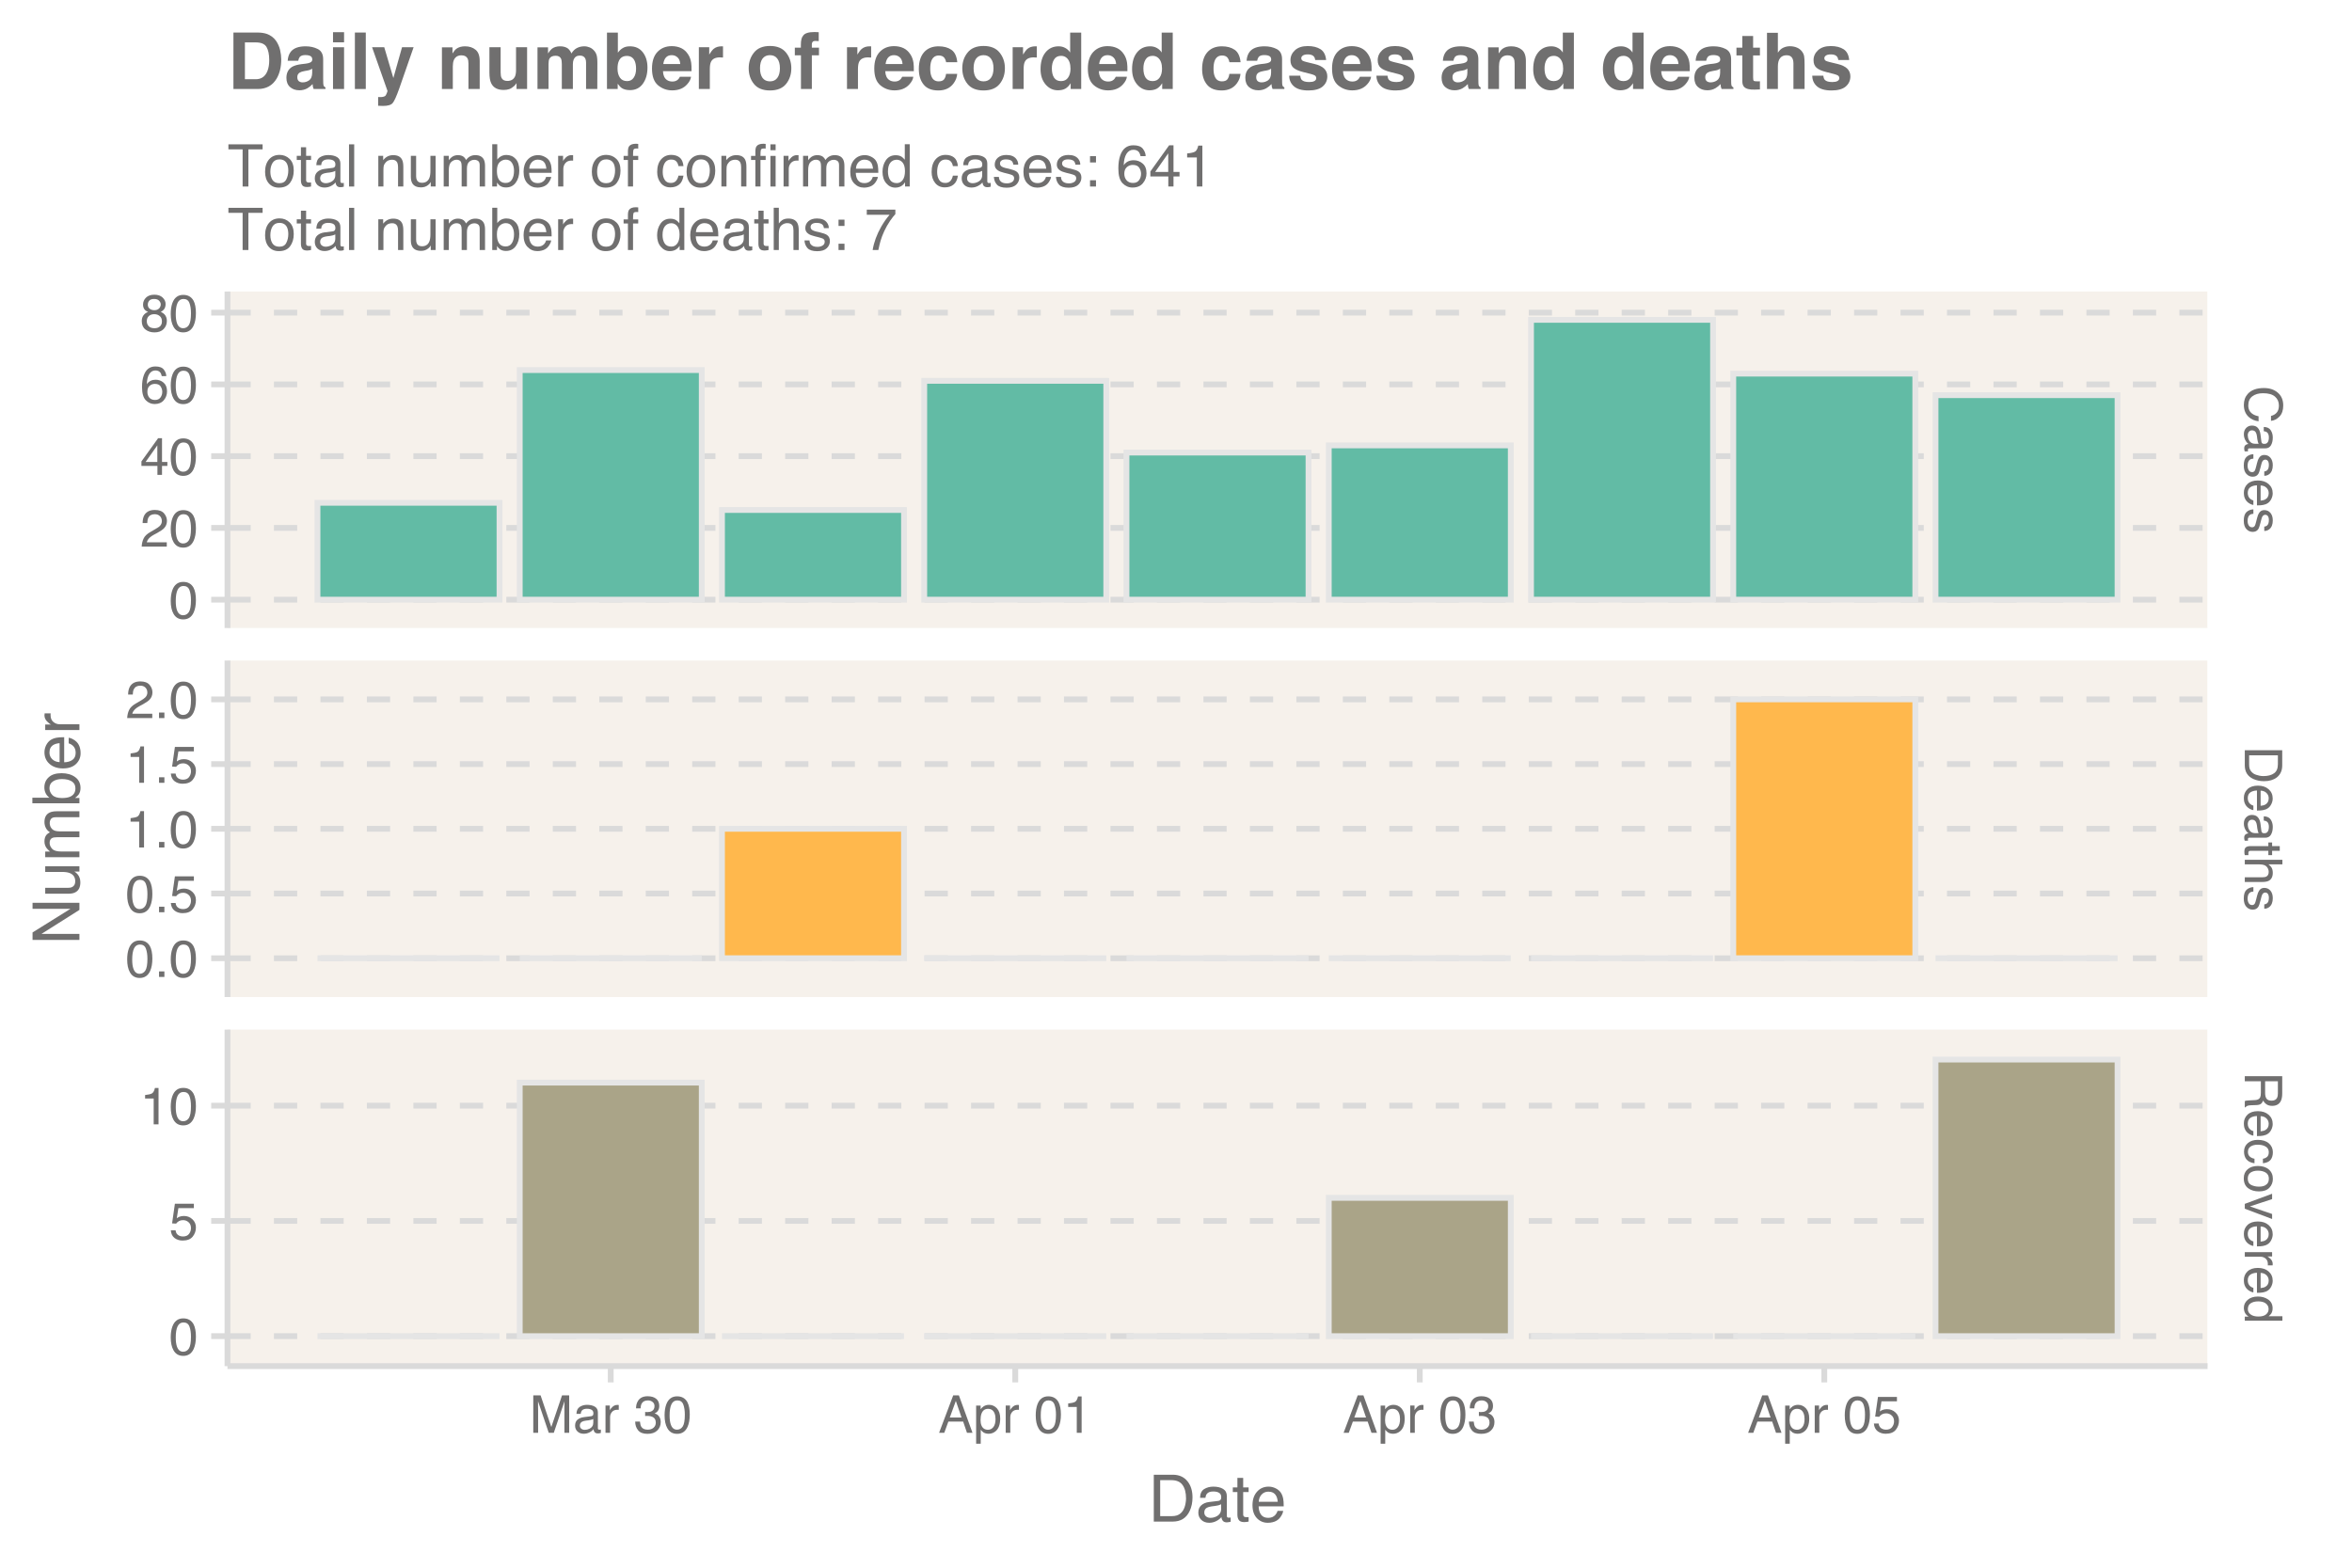 <?xml version="1.0" encoding="UTF-8"?>
<svg xmlns="http://www.w3.org/2000/svg" xmlns:xlink="http://www.w3.org/1999/xlink" width="432pt" height="288pt" viewBox="0 0 432 288" version="1.1">
<defs>
<g>
<symbol overflow="visible" id="glyph0-0">
<path style="stroke:none;" d="M 0 0.312 L 6.875 0.312 L 6.875 5.766 L 0 5.766 Z M 0.859 4.906 L 6.016 4.906 L 6.016 1.172 L 0.859 1.172 Z M 0.859 4.906 "/>
</symbol>
<symbol overflow="visible" id="glyph0-1">
<path style="stroke:none;" d="M 7.062 3.625 C 7.062 4.5 6.832 5.176 6.375 5.656 C 5.914 6.133 5.395 6.398 4.812 6.453 L 4.812 5.547 C 5.258 5.441 5.613 5.234 5.875 4.922 C 6.133 4.617 6.266 4.191 6.266 3.641 C 6.266 2.961 6.023 2.414 5.547 2 C 5.066 1.582 4.336 1.375 3.359 1.375 C 2.547 1.375 1.891 1.562 1.391 1.938 C 0.891 2.312 0.641 2.875 0.641 3.625 C 0.641 4.312 0.906 4.832 1.438 5.188 C 1.707 5.375 2.07 5.516 2.531 5.609 L 2.531 6.531 C 1.801 6.445 1.191 6.176 0.703 5.719 C 0.117 5.176 -0.172 4.441 -0.172 3.516 C -0.172 2.711 0.066 2.039 0.547 1.5 C 1.191 0.781 2.18 0.422 3.516 0.422 C 4.523 0.422 5.359 0.691 6.016 1.234 C 6.711 1.805 7.062 2.602 7.062 3.625 Z M 7.062 3.438 Z M 7.062 3.438 "/>
</symbol>
<symbol overflow="visible" id="glyph0-2">
<path style="stroke:none;" d="M 1.328 1.266 C 1.086 1.266 0.895 1.352 0.75 1.531 C 0.613 1.707 0.547 1.922 0.547 2.172 C 0.547 2.461 0.613 2.75 0.75 3.031 C 0.977 3.5 1.352 3.734 1.875 3.734 L 2.547 3.734 C 2.484 3.629 2.43 3.492 2.391 3.328 C 2.348 3.172 2.316 3.016 2.297 2.859 L 2.234 2.344 C 2.191 2.039 2.125 1.812 2.031 1.656 C 1.883 1.395 1.648 1.266 1.328 1.266 Z M 3.047 3.312 C 3.066 3.5 3.145 3.629 3.281 3.703 C 3.352 3.734 3.461 3.75 3.609 3.75 C 3.891 3.75 4.094 3.645 4.219 3.438 C 4.352 3.238 4.422 2.945 4.422 2.562 C 4.422 2.125 4.305 1.812 4.078 1.625 C 3.941 1.52 3.742 1.453 3.484 1.422 L 3.484 0.641 C 4.098 0.66 4.523 0.863 4.766 1.25 C 5.016 1.633 5.141 2.078 5.141 2.578 C 5.141 3.172 5.023 3.656 4.797 4.031 C 4.578 4.395 4.227 4.578 3.75 4.578 L 0.859 4.578 C 0.773 4.578 0.707 4.594 0.656 4.625 C 0.602 4.664 0.578 4.742 0.578 4.859 C 0.578 4.891 0.578 4.926 0.578 4.969 C 0.578 5.02 0.582 5.07 0.594 5.125 L -0.016 5.125 C -0.055 5 -0.082 4.898 -0.094 4.828 C -0.102 4.766 -0.109 4.672 -0.109 4.547 C -0.109 4.254 -0.004 4.047 0.203 3.922 C 0.305 3.848 0.461 3.797 0.672 3.766 C 0.441 3.598 0.242 3.352 0.078 3.031 C -0.086 2.707 -0.172 2.352 -0.172 1.969 C -0.172 1.5 -0.031 1.117 0.25 0.828 C 0.531 0.535 0.883 0.391 1.312 0.391 C 1.781 0.391 2.141 0.531 2.391 0.812 C 2.648 1.102 2.812 1.488 2.875 1.969 Z M 5.141 2.609 Z M 5.141 2.609 "/>
</symbol>
<symbol overflow="visible" id="glyph0-3">
<path style="stroke:none;" d="M 1.578 1.125 C 1.297 1.145 1.078 1.211 0.922 1.328 C 0.648 1.547 0.516 1.914 0.516 2.438 C 0.516 2.75 0.582 3.02 0.719 3.25 C 0.852 3.488 1.066 3.609 1.359 3.609 C 1.566 3.609 1.727 3.516 1.844 3.328 C 1.914 3.203 1.992 2.961 2.078 2.609 L 2.25 1.938 C 2.352 1.508 2.473 1.195 2.609 1 C 2.836 0.633 3.156 0.453 3.562 0.453 C 4.031 0.453 4.41 0.617 4.703 0.953 C 4.992 1.297 5.141 1.758 5.141 2.344 C 5.141 3.094 4.922 3.641 4.484 3.984 C 4.203 4.191 3.898 4.289 3.578 4.281 L 3.578 3.484 C 3.766 3.473 3.938 3.406 4.094 3.281 C 4.312 3.094 4.422 2.758 4.422 2.281 C 4.422 1.957 4.359 1.711 4.234 1.547 C 4.117 1.391 3.961 1.312 3.766 1.312 C 3.547 1.312 3.367 1.414 3.234 1.625 C 3.16 1.75 3.094 1.938 3.031 2.188 L 2.891 2.734 C 2.742 3.348 2.602 3.754 2.469 3.953 C 2.25 4.285 1.91 4.453 1.453 4.453 C 1.004 4.453 0.617 4.281 0.297 3.938 C -0.023 3.602 -0.188 3.086 -0.188 2.391 C -0.188 1.648 -0.02 1.125 0.312 0.812 C 0.656 0.5 1.078 0.332 1.578 0.312 Z M 5.141 2.359 Z M 5.141 2.359 "/>
</symbol>
<symbol overflow="visible" id="glyph0-4">
<path style="stroke:none;" d="M 5.125 2.703 C 5.125 3.055 5.039 3.398 4.875 3.734 C 4.707 4.078 4.492 4.332 4.234 4.5 C 3.973 4.676 3.676 4.789 3.344 4.844 C 3.113 4.895 2.742 4.922 2.234 4.922 L 2.234 1.234 C 1.723 1.254 1.312 1.375 1 1.594 C 0.695 1.82 0.547 2.172 0.547 2.641 C 0.547 3.086 0.691 3.441 0.984 3.703 C 1.148 3.848 1.348 3.953 1.578 4.016 L 1.578 4.844 C 1.391 4.82 1.18 4.75 0.953 4.625 C 0.734 4.508 0.551 4.375 0.406 4.219 C 0.156 3.957 -0.016 3.641 -0.109 3.266 C -0.148 3.055 -0.172 2.828 -0.172 2.578 C -0.172 1.953 0.051 1.422 0.5 0.984 C 0.957 0.555 1.594 0.344 2.406 0.344 C 3.219 0.344 3.875 0.562 4.375 1 C 4.875 1.438 5.125 2.004 5.125 2.703 Z M 2.906 4.047 C 3.27 4.016 3.562 3.938 3.781 3.812 C 4.188 3.582 4.391 3.195 4.391 2.656 C 4.391 2.27 4.25 1.941 3.969 1.672 C 3.695 1.41 3.344 1.273 2.906 1.266 Z M 5.141 2.625 Z M 5.141 2.625 "/>
</symbol>
<symbol overflow="visible" id="glyph0-5">
<path style="stroke:none;" d="M 0.797 3.375 C 0.797 3.688 0.828 3.945 0.891 4.156 C 1.016 4.508 1.25 4.805 1.594 5.047 C 1.875 5.223 2.234 5.352 2.672 5.438 C 2.922 5.488 3.16 5.516 3.391 5.516 C 4.242 5.516 4.906 5.344 5.375 5 C 5.844 4.664 6.078 4.117 6.078 3.359 L 6.078 1.703 L 0.797 1.703 Z M 6.875 0.766 L 6.875 3.562 C 6.875 4.508 6.539 5.242 5.875 5.766 C 5.27 6.223 4.492 6.453 3.547 6.453 C 2.816 6.453 2.156 6.316 1.562 6.047 C 0.52 5.566 0 4.734 0 3.547 L 0 0.766 Z M 6.875 0.766 "/>
</symbol>
<symbol overflow="visible" id="glyph0-6">
<path style="stroke:none;" d="M 6.422 0.781 L 6.422 1.641 L 5.016 1.641 L 5.016 2.438 L 4.328 2.438 L 4.328 1.641 L 1.047 1.641 C 0.879 1.641 0.766 1.695 0.703 1.812 C 0.672 1.883 0.656 1.992 0.656 2.141 C 0.656 2.18 0.656 2.223 0.656 2.266 C 0.656 2.316 0.66 2.375 0.672 2.438 L 0 2.438 C -0.031 2.344 -0.051 2.242 -0.062 2.141 C -0.07 2.035 -0.078 1.922 -0.078 1.797 C -0.078 1.398 0.02 1.129 0.219 0.984 C 0.426 0.848 0.688 0.781 1 0.781 L 4.328 0.781 L 4.328 0.109 L 5.016 0.109 L 5.016 0.781 Z M 6.422 0.781 "/>
</symbol>
<symbol overflow="visible" id="glyph0-7">
<path style="stroke:none;" d="M 6.906 0.625 L 6.906 1.469 L 4.344 1.469 C 4.594 1.664 4.77 1.844 4.875 2 C 5.051 2.27 5.141 2.609 5.141 3.016 C 5.141 3.742 4.883 4.238 4.375 4.5 C 4.094 4.633 3.707 4.703 3.219 4.703 L 0 4.703 L 0 3.844 L 3.156 3.844 C 3.531 3.844 3.801 3.797 3.969 3.703 C 4.25 3.547 4.391 3.258 4.391 2.844 C 4.391 2.488 4.266 2.172 4.016 1.891 C 3.773 1.609 3.32 1.469 2.656 1.469 L 0 1.469 L 0 0.625 Z M 6.906 0.625 "/>
</symbol>
<symbol overflow="visible" id="glyph0-8">
<path style="stroke:none;" d="M 3.734 3.938 C 3.734 4.375 3.816 4.719 3.984 4.969 C 4.16 5.219 4.477 5.344 4.938 5.344 C 5.426 5.344 5.758 5.164 5.938 4.812 C 6.031 4.625 6.078 4.367 6.078 4.047 L 6.078 1.781 L 3.734 1.781 Z M 6.875 0.844 L 6.875 4.031 C 6.875 4.551 6.801 4.984 6.656 5.328 C 6.363 5.973 5.82 6.297 5.031 6.297 C 4.613 6.297 4.273 6.207 4.016 6.031 C 3.754 5.863 3.539 5.629 3.375 5.328 C 3.27 5.598 3.129 5.801 2.953 5.938 C 2.773 6.07 2.484 6.145 2.078 6.156 L 1.156 6.188 C 0.895 6.195 0.703 6.223 0.578 6.266 C 0.359 6.316 0.219 6.414 0.156 6.562 L 0 6.562 L 0 5.422 C 0.062 5.391 0.141 5.363 0.234 5.344 C 0.328 5.32 0.504 5.305 0.766 5.297 L 1.922 5.234 C 2.367 5.211 2.672 5.047 2.828 4.734 C 2.91 4.555 2.953 4.273 2.953 3.891 L 2.953 1.781 L 0 1.781 L 0 0.844 Z M 6.875 0.844 "/>
</symbol>
<symbol overflow="visible" id="glyph0-9">
<path style="stroke:none;" d="M 5.156 2.547 C 5.156 3.117 5.02 3.582 4.75 3.938 C 4.477 4.289 4.004 4.504 3.328 4.578 L 3.328 3.75 C 3.641 3.695 3.895 3.582 4.094 3.406 C 4.301 3.227 4.406 2.941 4.406 2.547 C 4.406 2.016 4.145 1.633 3.625 1.406 C 3.281 1.25 2.859 1.172 2.359 1.172 C 1.859 1.172 1.438 1.273 1.094 1.484 C 0.75 1.703 0.578 2.039 0.578 2.5 C 0.578 2.844 0.68 3.117 0.891 3.328 C 1.109 3.535 1.406 3.676 1.781 3.75 L 1.781 4.578 C 1.113 4.484 0.625 4.25 0.312 3.875 C 0.008 3.5 -0.141 3.02 -0.141 2.438 C -0.141 1.781 0.098 1.254 0.578 0.859 C 1.055 0.473 1.656 0.281 2.375 0.281 C 3.25 0.281 3.93 0.492 4.422 0.922 C 4.91 1.348 5.156 1.891 5.156 2.547 Z M 5.141 2.422 Z M 5.141 2.422 "/>
</symbol>
<symbol overflow="visible" id="glyph0-10">
<path style="stroke:none;" d="M 0.547 2.609 C 0.547 3.172 0.754 3.555 1.172 3.766 C 1.598 3.973 2.07 4.078 2.594 4.078 C 3.062 4.078 3.441 4 3.734 3.844 C 4.191 3.602 4.422 3.195 4.422 2.625 C 4.422 2.102 4.223 1.723 3.828 1.484 C 3.441 1.254 2.969 1.141 2.406 1.141 C 1.875 1.141 1.43 1.254 1.078 1.484 C 0.723 1.723 0.547 2.098 0.547 2.609 Z M 5.156 2.641 C 5.156 3.285 4.941 3.832 4.516 4.281 C 4.086 4.727 3.453 4.953 2.609 4.953 C 1.805 4.953 1.141 4.754 0.609 4.359 C 0.078 3.961 -0.188 3.352 -0.188 2.531 C -0.188 1.844 0.047 1.297 0.516 0.891 C 0.984 0.484 1.613 0.281 2.406 0.281 C 3.238 0.281 3.906 0.492 4.406 0.922 C 4.906 1.348 5.156 1.922 5.156 2.641 Z M 5.141 2.609 Z M 5.141 2.609 "/>
</symbol>
<symbol overflow="visible" id="glyph0-11">
<path style="stroke:none;" d="M 5.016 1.031 L 0.938 2.375 L 5.016 3.766 L 5.016 4.688 L 0 2.797 L 0 1.906 L 5.016 0.047 Z M 5.016 1.031 "/>
</symbol>
<symbol overflow="visible" id="glyph0-12">
<path style="stroke:none;" d="M 5.016 0.641 L 5.016 1.438 L 4.156 1.438 C 4.32 1.508 4.523 1.672 4.766 1.922 C 5.004 2.18 5.125 2.477 5.125 2.812 C 5.125 2.82 5.125 2.848 5.125 2.891 C 5.125 2.93 5.117 2.992 5.109 3.078 L 4.219 3.078 C 4.227 3.023 4.234 2.977 4.234 2.938 C 4.234 2.895 4.234 2.852 4.234 2.812 C 4.234 2.383 4.098 2.055 3.828 1.828 C 3.555 1.598 3.242 1.484 2.891 1.484 L 0 1.484 L 0 0.641 Z M 5.016 0.641 "/>
</symbol>
<symbol overflow="visible" id="glyph0-13">
<path style="stroke:none;" d="M 2.453 1.156 C 1.91 1.156 1.457 1.27 1.094 1.5 C 0.738 1.727 0.562 2.094 0.562 2.594 C 0.562 2.977 0.727 3.297 1.062 3.547 C 1.395 3.805 1.875 3.938 2.5 3.938 C 3.133 3.938 3.602 3.805 3.906 3.547 C 4.219 3.285 4.375 2.961 4.375 2.578 C 4.375 2.148 4.207 1.805 3.875 1.547 C 3.551 1.285 3.078 1.156 2.453 1.156 Z M 5.109 2.422 C 5.109 2.805 5.023 3.129 4.859 3.391 C 4.766 3.535 4.602 3.703 4.375 3.891 L 6.906 3.891 L 6.906 4.703 L 0 4.703 L 0 3.953 L 0.703 3.953 C 0.391 3.754 0.164 3.52 0.031 3.25 C -0.102 2.977 -0.172 2.672 -0.172 2.328 C -0.172 1.766 0.062 1.281 0.531 0.875 C 1 0.469 1.625 0.266 2.406 0.266 C 3.133 0.266 3.766 0.445 4.297 0.812 C 4.836 1.188 5.109 1.723 5.109 2.422 Z M 5.109 2.422 "/>
</symbol>
<symbol overflow="visible" id="glyph1-0">
<path style="stroke:none;" d="M 0.312 0 L 0.312 -6.875 L 5.766 -6.875 L 5.766 0 Z M 4.906 -0.859 L 4.906 -6.016 L 1.172 -6.016 L 1.172 -0.859 Z M 4.906 -0.859 "/>
</symbol>
<symbol overflow="visible" id="glyph1-1">
<path style="stroke:none;" d="M 0.703 -6.875 L 2.047 -6.875 L 4.016 -1.062 L 5.984 -6.875 L 7.297 -6.875 L 7.297 0 L 6.422 0 L 6.422 -4.062 C 6.422 -4.195 6.422 -4.426 6.422 -4.75 C 6.43 -5.082 6.438 -5.43 6.438 -5.797 L 4.469 0 L 3.547 0 L 1.578 -5.797 L 1.578 -5.594 C 1.578 -5.426 1.578 -5.172 1.578 -4.828 C 1.586 -4.484 1.594 -4.227 1.594 -4.062 L 1.594 0 L 0.703 0 Z M 0.703 -6.875 "/>
</symbol>
<symbol overflow="visible" id="glyph1-2">
<path style="stroke:none;" d="M 1.266 -1.328 C 1.266 -1.086 1.352 -0.895 1.531 -0.75 C 1.707 -0.613 1.922 -0.547 2.172 -0.547 C 2.461 -0.547 2.75 -0.613 3.031 -0.75 C 3.5 -0.977 3.734 -1.352 3.734 -1.875 L 3.734 -2.547 C 3.629 -2.484 3.492 -2.43 3.328 -2.391 C 3.172 -2.348 3.016 -2.316 2.859 -2.297 L 2.344 -2.234 C 2.039 -2.191 1.812 -2.125 1.656 -2.031 C 1.395 -1.883 1.266 -1.648 1.266 -1.328 Z M 3.312 -3.047 C 3.5 -3.066 3.629 -3.145 3.703 -3.281 C 3.734 -3.352 3.75 -3.461 3.75 -3.609 C 3.75 -3.891 3.645 -4.094 3.438 -4.219 C 3.238 -4.352 2.945 -4.422 2.562 -4.422 C 2.125 -4.422 1.812 -4.305 1.625 -4.078 C 1.52 -3.941 1.453 -3.742 1.422 -3.484 L 0.641 -3.484 C 0.66 -4.098 0.863 -4.523 1.25 -4.766 C 1.633 -5.016 2.078 -5.141 2.578 -5.141 C 3.172 -5.141 3.656 -5.023 4.031 -4.797 C 4.395 -4.578 4.578 -4.227 4.578 -3.75 L 4.578 -0.859 C 4.578 -0.773 4.594 -0.707 4.625 -0.656 C 4.664 -0.602 4.742 -0.578 4.859 -0.578 C 4.891 -0.578 4.926 -0.578 4.969 -0.578 C 5.02 -0.578 5.07 -0.582 5.125 -0.594 L 5.125 0.016 C 5 0.055 4.898 0.082 4.828 0.094 C 4.766 0.102 4.672 0.109 4.547 0.109 C 4.254 0.109 4.047 0.004 3.922 -0.203 C 3.848 -0.305 3.797 -0.461 3.766 -0.672 C 3.598 -0.441 3.352 -0.242 3.031 -0.078 C 2.707 0.086 2.352 0.172 1.969 0.172 C 1.5 0.172 1.117 0.031 0.828 -0.25 C 0.535 -0.531 0.391 -0.883 0.391 -1.312 C 0.391 -1.781 0.531 -2.141 0.812 -2.391 C 1.102 -2.648 1.488 -2.812 1.969 -2.875 Z M 2.609 -5.141 Z M 2.609 -5.141 "/>
</symbol>
<symbol overflow="visible" id="glyph1-3">
<path style="stroke:none;" d="M 0.641 -5.016 L 1.438 -5.016 L 1.438 -4.156 C 1.508 -4.32 1.672 -4.523 1.922 -4.766 C 2.18 -5.004 2.477 -5.125 2.812 -5.125 C 2.82 -5.125 2.848 -5.125 2.891 -5.125 C 2.93 -5.125 2.992 -5.117 3.078 -5.109 L 3.078 -4.219 C 3.023 -4.227 2.977 -4.234 2.938 -4.234 C 2.895 -4.234 2.852 -4.234 2.812 -4.234 C 2.383 -4.234 2.055 -4.098 1.828 -3.828 C 1.598 -3.555 1.484 -3.242 1.484 -2.891 L 1.484 0 L 0.641 0 Z M 0.641 -5.016 "/>
</symbol>
<symbol overflow="visible" id="glyph1-4">
<path style="stroke:none;" d=""/>
</symbol>
<symbol overflow="visible" id="glyph1-5">
<path style="stroke:none;" d="M 2.484 0.188 C 1.691 0.188 1.117 -0.031 0.766 -0.469 C 0.41 -0.906 0.234 -1.438 0.234 -2.062 L 1.109 -2.062 C 1.148 -1.625 1.234 -1.305 1.359 -1.109 C 1.578 -0.754 1.969 -0.578 2.531 -0.578 C 2.977 -0.578 3.336 -0.695 3.609 -0.938 C 3.879 -1.176 4.016 -1.484 4.016 -1.859 C 4.016 -2.316 3.867 -2.641 3.578 -2.828 C 3.297 -3.016 2.906 -3.109 2.406 -3.109 C 2.352 -3.109 2.297 -3.102 2.234 -3.094 C 2.18 -3.094 2.125 -3.094 2.062 -3.094 L 2.062 -3.844 C 2.145 -3.832 2.219 -3.82 2.281 -3.812 C 2.344 -3.812 2.406 -3.812 2.469 -3.812 C 2.789 -3.812 3.051 -3.863 3.25 -3.969 C 3.602 -4.145 3.781 -4.457 3.781 -4.906 C 3.781 -5.238 3.66 -5.492 3.422 -5.672 C 3.191 -5.859 2.914 -5.953 2.594 -5.953 C 2.031 -5.953 1.645 -5.766 1.438 -5.391 C 1.312 -5.18 1.242 -4.883 1.234 -4.5 L 0.391 -4.5 C 0.391 -5 0.492 -5.426 0.703 -5.781 C 1.047 -6.406 1.648 -6.719 2.516 -6.719 C 3.191 -6.719 3.719 -6.562 4.094 -6.25 C 4.469 -5.945 4.656 -5.508 4.656 -4.938 C 4.656 -4.52 4.547 -4.188 4.328 -3.938 C 4.191 -3.781 4.016 -3.656 3.797 -3.562 C 4.148 -3.469 4.426 -3.281 4.625 -3 C 4.82 -2.719 4.922 -2.379 4.922 -1.984 C 4.922 -1.348 4.707 -0.828 4.281 -0.422 C 3.863 -0.016 3.266 0.188 2.484 0.188 Z M 2.484 0.188 "/>
</symbol>
<symbol overflow="visible" id="glyph1-6">
<path style="stroke:none;" d="M 2.594 -6.703 C 3.457 -6.703 4.086 -6.348 4.484 -5.641 C 4.773 -5.086 4.922 -4.328 4.922 -3.359 C 4.922 -2.453 4.785 -1.695 4.516 -1.094 C 4.129 -0.238 3.488 0.188 2.594 0.188 C 1.781 0.188 1.18 -0.16 0.797 -0.859 C 0.461 -1.453 0.297 -2.238 0.297 -3.219 C 0.297 -3.977 0.395 -4.633 0.594 -5.188 C 0.957 -6.195 1.625 -6.703 2.594 -6.703 Z M 2.578 -0.578 C 3.016 -0.578 3.363 -0.77 3.625 -1.156 C 3.883 -1.551 4.016 -2.273 4.016 -3.328 C 4.016 -4.086 3.922 -4.711 3.734 -5.203 C 3.547 -5.703 3.18 -5.953 2.641 -5.953 C 2.148 -5.953 1.789 -5.719 1.562 -5.25 C 1.332 -4.781 1.219 -4.094 1.219 -3.188 C 1.219 -2.5 1.289 -1.945 1.438 -1.531 C 1.656 -0.895 2.035 -0.578 2.578 -0.578 Z M 2.578 -0.578 "/>
</symbol>
<symbol overflow="visible" id="glyph1-7">
<path style="stroke:none;" d="M 4.266 -2.812 L 3.219 -5.859 L 2.109 -2.812 Z M 2.734 -6.875 L 3.781 -6.875 L 6.281 0 L 5.266 0 L 4.562 -2.062 L 1.844 -2.062 L 1.094 0 L 0.141 0 Z M 2.734 -6.875 "/>
</symbol>
<symbol overflow="visible" id="glyph1-8">
<path style="stroke:none;" d="M 2.734 -0.562 C 3.129 -0.562 3.457 -0.727 3.719 -1.062 C 3.977 -1.395 4.109 -1.883 4.109 -2.531 C 4.109 -2.938 4.051 -3.281 3.938 -3.562 C 3.719 -4.125 3.316 -4.406 2.734 -4.406 C 2.148 -4.406 1.75 -4.109 1.531 -3.516 C 1.414 -3.203 1.359 -2.805 1.359 -2.328 C 1.359 -1.941 1.414 -1.613 1.531 -1.344 C 1.75 -0.82 2.148 -0.562 2.734 -0.562 Z M 0.547 -5 L 1.375 -5 L 1.375 -4.328 C 1.539 -4.555 1.723 -4.734 1.922 -4.859 C 2.211 -5.047 2.547 -5.141 2.922 -5.141 C 3.492 -5.141 3.977 -4.922 4.375 -4.484 C 4.77 -4.047 4.969 -3.426 4.969 -2.625 C 4.969 -1.531 4.68 -0.75 4.109 -0.281 C 3.742 0.02 3.32 0.172 2.844 0.172 C 2.469 0.172 2.148 0.086 1.891 -0.078 C 1.742 -0.172 1.578 -0.332 1.391 -0.562 L 1.391 2 L 0.547 2 Z M 0.547 -5 "/>
</symbol>
<symbol overflow="visible" id="glyph1-9">
<path style="stroke:none;" d="M 0.922 -4.75 L 0.922 -5.391 C 1.523 -5.453 1.945 -5.551 2.188 -5.688 C 2.426 -5.832 2.609 -6.164 2.734 -6.688 L 3.391 -6.688 L 3.391 0 L 2.5 0 L 2.5 -4.75 Z M 0.922 -4.75 "/>
</symbol>
<symbol overflow="visible" id="glyph1-10">
<path style="stroke:none;" d="M 1.188 -1.703 C 1.238 -1.223 1.461 -0.895 1.859 -0.719 C 2.055 -0.625 2.285 -0.578 2.547 -0.578 C 3.047 -0.578 3.414 -0.734 3.656 -1.047 C 3.895 -1.367 4.016 -1.723 4.016 -2.109 C 4.016 -2.578 3.867 -2.938 3.578 -3.188 C 3.297 -3.445 2.957 -3.578 2.562 -3.578 C 2.27 -3.578 2.02 -3.52 1.812 -3.406 C 1.602 -3.289 1.426 -3.133 1.281 -2.938 L 0.547 -2.984 L 1.062 -6.594 L 4.547 -6.594 L 4.547 -5.781 L 1.703 -5.781 L 1.406 -3.922 C 1.562 -4.035 1.711 -4.125 1.859 -4.188 C 2.109 -4.289 2.395 -4.344 2.719 -4.344 C 3.332 -4.344 3.852 -4.141 4.281 -3.734 C 4.707 -3.336 4.922 -2.836 4.922 -2.234 C 4.922 -1.598 4.723 -1.035 4.328 -0.547 C 3.941 -0.066 3.32 0.172 2.469 0.172 C 1.914 0.172 1.43 0.02 1.016 -0.281 C 0.598 -0.594 0.363 -1.066 0.312 -1.703 Z M 1.188 -1.703 "/>
</symbol>
<symbol overflow="visible" id="glyph1-11">
<path style="stroke:none;" d="M 0.297 0 C 0.328 -0.57 0.445 -1.07 0.656 -1.5 C 0.863 -1.938 1.27 -2.328 1.875 -2.672 L 2.766 -3.188 C 3.172 -3.426 3.457 -3.629 3.625 -3.797 C 3.875 -4.055 4 -4.352 4 -4.688 C 4 -5.07 3.879 -5.379 3.641 -5.609 C 3.41 -5.836 3.102 -5.953 2.719 -5.953 C 2.133 -5.953 1.734 -5.734 1.516 -5.297 C 1.398 -5.066 1.336 -4.742 1.328 -4.328 L 0.469 -4.328 C 0.477 -4.91 0.582 -5.383 0.781 -5.75 C 1.145 -6.406 1.789 -6.734 2.719 -6.734 C 3.488 -6.734 4.051 -6.523 4.406 -6.109 C 4.758 -5.691 4.938 -5.227 4.938 -4.719 C 4.938 -4.188 4.75 -3.727 4.375 -3.344 C 4.156 -3.125 3.758 -2.852 3.188 -2.531 L 2.547 -2.188 C 2.242 -2.02 2.004 -1.859 1.828 -1.703 C 1.516 -1.43 1.316 -1.129 1.234 -0.797 L 4.906 -0.797 L 4.906 0 Z M 0.297 0 "/>
</symbol>
<symbol overflow="visible" id="glyph1-12">
<path style="stroke:none;" d="M 3.172 -2.375 L 3.172 -5.422 L 1.016 -2.375 Z M 3.188 0 L 3.188 -1.641 L 0.25 -1.641 L 0.25 -2.469 L 3.312 -6.734 L 4.031 -6.734 L 4.031 -2.375 L 5.016 -2.375 L 5.016 -1.641 L 4.031 -1.641 L 4.031 0 Z M 3.188 0 "/>
</symbol>
<symbol overflow="visible" id="glyph1-13">
<path style="stroke:none;" d="M 2.812 -6.734 C 3.562 -6.734 4.082 -6.535 4.375 -6.141 C 4.664 -5.754 4.812 -5.359 4.812 -4.953 L 3.984 -4.953 C 3.93 -5.211 3.852 -5.422 3.75 -5.578 C 3.539 -5.859 3.227 -6 2.812 -6 C 2.344 -6 1.969 -5.781 1.688 -5.344 C 1.414 -4.906 1.266 -4.281 1.234 -3.469 C 1.422 -3.75 1.664 -3.961 1.969 -4.109 C 2.227 -4.234 2.523 -4.297 2.859 -4.297 C 3.422 -4.297 3.91 -4.113 4.328 -3.75 C 4.742 -3.395 4.953 -2.863 4.953 -2.156 C 4.953 -1.539 4.754 -1 4.359 -0.531 C 3.961 -0.062 3.398 0.172 2.672 0.172 C 2.047 0.172 1.504 -0.062 1.047 -0.531 C 0.586 -1.008 0.359 -1.816 0.359 -2.953 C 0.359 -3.785 0.461 -4.488 0.672 -5.062 C 1.055 -6.176 1.77 -6.734 2.812 -6.734 Z M 2.75 -0.578 C 3.188 -0.578 3.516 -0.723 3.734 -1.016 C 3.961 -1.316 4.078 -1.672 4.078 -2.078 C 4.078 -2.422 3.977 -2.75 3.781 -3.062 C 3.582 -3.375 3.223 -3.531 2.703 -3.531 C 2.336 -3.531 2.02 -3.41 1.75 -3.172 C 1.477 -2.93 1.344 -2.566 1.344 -2.078 C 1.344 -1.648 1.461 -1.289 1.703 -1 C 1.953 -0.719 2.301 -0.578 2.75 -0.578 Z M 2.75 -0.578 "/>
</symbol>
<symbol overflow="visible" id="glyph1-14">
<path style="stroke:none;" d="M 2.609 -3.891 C 2.984 -3.891 3.273 -3.992 3.484 -4.203 C 3.691 -4.41 3.797 -4.66 3.797 -4.953 C 3.797 -5.203 3.691 -5.43 3.484 -5.641 C 3.285 -5.848 2.984 -5.953 2.578 -5.953 C 2.172 -5.953 1.875 -5.848 1.688 -5.641 C 1.508 -5.43 1.422 -5.188 1.422 -4.906 C 1.422 -4.594 1.535 -4.344 1.766 -4.156 C 2.004 -3.977 2.285 -3.891 2.609 -3.891 Z M 2.656 -0.578 C 3.051 -0.578 3.375 -0.68 3.625 -0.891 C 3.883 -1.098 4.016 -1.414 4.016 -1.844 C 4.016 -2.27 3.879 -2.594 3.609 -2.812 C 3.348 -3.039 3.008 -3.156 2.594 -3.156 C 2.195 -3.156 1.867 -3.039 1.609 -2.812 C 1.359 -2.582 1.234 -2.266 1.234 -1.859 C 1.234 -1.516 1.348 -1.211 1.578 -0.953 C 1.816 -0.703 2.176 -0.578 2.656 -0.578 Z M 1.469 -3.578 C 1.227 -3.672 1.039 -3.785 0.906 -3.922 C 0.664 -4.172 0.547 -4.5 0.547 -4.906 C 0.547 -5.406 0.723 -5.832 1.078 -6.188 C 1.441 -6.551 1.957 -6.734 2.625 -6.734 C 3.27 -6.734 3.773 -6.562 4.141 -6.219 C 4.504 -5.875 4.688 -5.477 4.688 -5.031 C 4.688 -4.613 4.582 -4.273 4.375 -4.016 C 4.25 -3.867 4.062 -3.723 3.812 -3.578 C 4.094 -3.453 4.312 -3.305 4.469 -3.141 C 4.77 -2.828 4.922 -2.422 4.922 -1.922 C 4.922 -1.336 4.723 -0.836 4.328 -0.422 C 3.93 -0.016 3.367 0.188 2.641 0.188 C 1.984 0.188 1.43 0.008 0.984 -0.344 C 0.535 -0.695 0.312 -1.211 0.312 -1.891 C 0.312 -2.285 0.406 -2.625 0.594 -2.906 C 0.789 -3.195 1.082 -3.422 1.469 -3.578 Z M 1.469 -3.578 "/>
</symbol>
<symbol overflow="visible" id="glyph1-15">
<path style="stroke:none;" d="M 0.812 -1.016 L 1.797 -1.016 L 1.797 0 L 0.812 0 Z M 0.812 -1.016 "/>
</symbol>
<symbol overflow="visible" id="glyph2-0">
<path style="stroke:none;" d="M 0.391 0 L 0.391 -8.609 L 7.219 -8.609 L 7.219 0 Z M 6.141 -1.078 L 6.141 -7.531 L 1.469 -7.531 L 1.469 -1.078 Z M 6.141 -1.078 "/>
</symbol>
<symbol overflow="visible" id="glyph2-1">
<path style="stroke:none;" d="M 4.219 -1 C 4.613 -1 4.938 -1.039 5.188 -1.125 C 5.645 -1.27 6.02 -1.562 6.312 -2 C 6.539 -2.344 6.703 -2.785 6.797 -3.328 C 6.859 -3.66 6.891 -3.961 6.891 -4.234 C 6.891 -5.305 6.676 -6.133 6.25 -6.719 C 5.832 -7.312 5.148 -7.609 4.203 -7.609 L 2.141 -7.609 L 2.141 -1 Z M 0.969 -8.609 L 4.453 -8.609 C 5.641 -8.609 6.555 -8.188 7.203 -7.344 C 7.785 -6.594 8.078 -5.625 8.078 -4.438 C 8.078 -3.52 7.906 -2.691 7.562 -1.953 C 6.957 -0.648 5.914 0 4.438 0 L 0.969 0 Z M 0.969 -8.609 "/>
</symbol>
<symbol overflow="visible" id="glyph2-2">
<path style="stroke:none;" d="M 1.578 -1.672 C 1.578 -1.367 1.688 -1.129 1.906 -0.953 C 2.133 -0.773 2.398 -0.688 2.703 -0.688 C 3.078 -0.688 3.438 -0.77 3.781 -0.938 C 4.375 -1.227 4.672 -1.695 4.672 -2.344 L 4.672 -3.188 C 4.535 -3.113 4.363 -3.047 4.156 -2.984 C 3.957 -2.93 3.758 -2.895 3.562 -2.875 L 2.938 -2.797 C 2.551 -2.742 2.258 -2.66 2.062 -2.547 C 1.738 -2.367 1.578 -2.078 1.578 -1.672 Z M 4.141 -3.797 C 4.379 -3.828 4.539 -3.93 4.625 -4.109 C 4.664 -4.203 4.688 -4.336 4.688 -4.516 C 4.688 -4.867 4.555 -5.125 4.297 -5.281 C 4.047 -5.445 3.688 -5.531 3.219 -5.531 C 2.664 -5.531 2.273 -5.383 2.047 -5.094 C 1.91 -4.926 1.82 -4.68 1.781 -4.359 L 0.797 -4.359 C 0.816 -5.129 1.066 -5.664 1.547 -5.969 C 2.035 -6.27 2.598 -6.422 3.234 -6.422 C 3.973 -6.422 4.57 -6.281 5.031 -6 C 5.488 -5.719 5.719 -5.281 5.719 -4.688 L 5.719 -1.078 C 5.719 -0.973 5.738 -0.883 5.781 -0.812 C 5.832 -0.75 5.93 -0.719 6.078 -0.719 C 6.117 -0.719 6.164 -0.719 6.219 -0.719 C 6.281 -0.727 6.348 -0.738 6.422 -0.75 L 6.422 0.031 C 6.254 0.07 6.125 0.098 6.031 0.109 C 5.945 0.129 5.832 0.141 5.688 0.141 C 5.32 0.141 5.062 0.008 4.906 -0.25 C 4.812 -0.383 4.75 -0.578 4.719 -0.828 C 4.5 -0.547 4.188 -0.301 3.781 -0.094 C 3.383 0.113 2.945 0.219 2.469 0.219 C 1.883 0.219 1.406 0.039 1.031 -0.312 C 0.664 -0.664 0.484 -1.109 0.484 -1.641 C 0.484 -2.223 0.664 -2.676 1.031 -3 C 1.395 -3.32 1.867 -3.52 2.453 -3.594 Z M 3.266 -6.422 Z M 3.266 -6.422 "/>
</symbol>
<symbol overflow="visible" id="glyph2-3">
<path style="stroke:none;" d="M 0.984 -8.031 L 2.047 -8.031 L 2.047 -6.281 L 3.047 -6.281 L 3.047 -5.422 L 2.047 -5.422 L 2.047 -1.312 C 2.047 -1.094 2.125 -0.945 2.281 -0.875 C 2.352 -0.832 2.488 -0.812 2.688 -0.812 C 2.738 -0.812 2.789 -0.812 2.844 -0.812 C 2.906 -0.82 2.973 -0.828 3.047 -0.828 L 3.047 0 C 2.93 0.031 2.805 0.051 2.672 0.062 C 2.547 0.082 2.406 0.094 2.25 0.094 C 1.758 0.094 1.426 -0.031 1.25 -0.281 C 1.07 -0.531 0.984 -0.859 0.984 -1.266 L 0.984 -5.422 L 0.141 -5.422 L 0.141 -6.281 L 0.984 -6.281 Z M 0.984 -8.031 "/>
</symbol>
<symbol overflow="visible" id="glyph2-4">
<path style="stroke:none;" d="M 3.391 -6.422 C 3.836 -6.422 4.27 -6.316 4.688 -6.109 C 5.102 -5.898 5.422 -5.629 5.641 -5.297 C 5.848 -4.973 5.988 -4.602 6.062 -4.188 C 6.125 -3.895 6.156 -3.43 6.156 -2.797 L 1.547 -2.797 C 1.566 -2.16 1.719 -1.648 2 -1.266 C 2.281 -0.879 2.719 -0.688 3.312 -0.688 C 3.863 -0.688 4.301 -0.867 4.625 -1.234 C 4.812 -1.441 4.945 -1.688 5.031 -1.969 L 6.062 -1.969 C 6.039 -1.738 5.953 -1.484 5.797 -1.203 C 5.641 -0.922 5.469 -0.688 5.281 -0.5 C 4.957 -0.188 4.555 0.02 4.078 0.125 C 3.828 0.188 3.539 0.219 3.219 0.219 C 2.438 0.219 1.773 -0.062 1.234 -0.625 C 0.691 -1.195 0.422 -1.992 0.422 -3.016 C 0.422 -4.023 0.691 -4.844 1.234 -5.469 C 1.785 -6.102 2.504 -6.422 3.391 -6.422 Z M 5.062 -3.641 C 5.02 -4.098 4.922 -4.461 4.766 -4.734 C 4.484 -5.242 4.004 -5.5 3.328 -5.5 C 2.836 -5.5 2.426 -5.32 2.094 -4.969 C 1.77 -4.625 1.598 -4.18 1.578 -3.641 Z M 3.281 -6.422 Z M 3.281 -6.422 "/>
</symbol>
<symbol overflow="visible" id="glyph3-0">
<path style="stroke:none;" d="M 0 -0.391 L -8.609 -0.391 L -8.609 -7.219 L 0 -7.219 Z M -1.078 -6.141 L -7.531 -6.141 L -7.531 -1.469 L -1.078 -1.469 Z M -1.078 -6.141 "/>
</symbol>
<symbol overflow="visible" id="glyph3-1">
<path style="stroke:none;" d="M -8.609 -0.922 L -8.609 -2.297 L -1.641 -6.641 L -8.609 -6.641 L -8.609 -7.75 L 0 -7.75 L 0 -6.438 L -6.969 -2.031 L 0 -2.031 L 0 -0.922 Z M -8.609 -4.25 Z M -8.609 -4.25 "/>
</symbol>
<symbol overflow="visible" id="glyph3-2">
<path style="stroke:none;" d="M -6.281 -1.828 L -2.109 -1.828 C -1.785 -1.828 -1.523 -1.879 -1.328 -1.984 C -0.953 -2.172 -0.766 -2.52 -0.766 -3.031 C -0.766 -3.758 -1.094 -4.258 -1.75 -4.531 C -2.102 -4.676 -2.582 -4.75 -3.188 -4.75 L -6.281 -4.75 L -6.281 -5.797 L 0 -5.797 L 0 -4.812 L -0.922 -4.812 C -0.68 -4.676 -0.484 -4.508 -0.328 -4.312 C 0.004 -3.906 0.172 -3.414 0.172 -2.844 C 0.172 -1.945 -0.129 -1.336 -0.734 -1.016 C -1.047 -0.836 -1.473 -0.75 -2.016 -0.75 L -6.281 -0.75 Z M -6.422 -3.281 Z M -6.422 -3.281 "/>
</symbol>
<symbol overflow="visible" id="glyph3-3">
<path style="stroke:none;" d="M -6.281 -0.781 L -6.281 -1.812 L -5.391 -1.812 C -5.691 -2.062 -5.914 -2.289 -6.062 -2.5 C -6.301 -2.844 -6.422 -3.238 -6.422 -3.688 C -6.422 -4.188 -6.297 -4.586 -6.047 -4.891 C -5.91 -5.055 -5.703 -5.211 -5.422 -5.359 C -5.766 -5.586 -6.016 -5.859 -6.172 -6.172 C -6.336 -6.492 -6.422 -6.852 -6.422 -7.25 C -6.422 -8.094 -6.113 -8.664 -5.5 -8.969 C -5.176 -9.133 -4.734 -9.219 -4.172 -9.219 L 0 -9.219 L 0 -8.125 L -4.359 -8.125 C -4.773 -8.125 -5.062 -8.02 -5.219 -7.812 C -5.375 -7.602 -5.453 -7.348 -5.453 -7.047 C -5.453 -6.629 -5.312 -6.27 -5.031 -5.969 C -4.758 -5.676 -4.301 -5.531 -3.656 -5.531 L 0 -5.531 L 0 -4.453 L -4.094 -4.453 C -4.52 -4.453 -4.832 -4.398 -5.031 -4.297 C -5.32 -4.141 -5.469 -3.844 -5.469 -3.406 C -5.469 -3.008 -5.312 -2.645 -5 -2.312 C -4.695 -1.988 -4.141 -1.828 -3.328 -1.828 L 0 -1.828 L 0 -0.781 Z M -6.281 -0.781 "/>
</symbol>
<symbol overflow="visible" id="glyph3-4">
<path style="stroke:none;" d="M -8.641 -0.688 L -8.641 -1.719 L -5.516 -1.719 C -5.816 -1.945 -6.047 -2.223 -6.203 -2.547 C -6.359 -2.867 -6.438 -3.219 -6.438 -3.594 C -6.438 -4.375 -6.164 -5.004 -5.625 -5.484 C -5.094 -5.973 -4.305 -6.219 -3.266 -6.219 C -2.266 -6.219 -1.438 -5.977 -0.781 -5.5 C -0.125 -5.02 0.203 -4.352 0.203 -3.5 C 0.203 -3.02 0.086 -2.617 -0.141 -2.297 C -0.285 -2.098 -0.504 -1.891 -0.797 -1.672 L 0 -1.672 L 0 -0.688 Z M -0.734 -3.438 C -0.734 -4.008 -0.957 -4.438 -1.406 -4.719 C -1.863 -5 -2.461 -5.141 -3.203 -5.141 C -3.867 -5.141 -4.414 -5 -4.844 -4.719 C -5.281 -4.438 -5.5 -4.02 -5.5 -3.469 C -5.5 -2.988 -5.32 -2.566 -4.969 -2.203 C -4.613 -1.836 -4.023 -1.656 -3.203 -1.656 C -2.617 -1.656 -2.141 -1.727 -1.766 -1.875 C -1.078 -2.156 -0.734 -2.676 -0.734 -3.438 Z M -0.734 -3.438 "/>
</symbol>
<symbol overflow="visible" id="glyph3-5">
<path style="stroke:none;" d="M -6.422 -3.391 C -6.422 -3.836 -6.316 -4.27 -6.109 -4.688 C -5.898 -5.102 -5.629 -5.422 -5.297 -5.641 C -4.973 -5.848 -4.602 -5.988 -4.188 -6.062 C -3.895 -6.125 -3.43 -6.156 -2.797 -6.156 L -2.797 -1.547 C -2.16 -1.566 -1.648 -1.719 -1.266 -2 C -0.879 -2.281 -0.688 -2.719 -0.688 -3.312 C -0.688 -3.863 -0.867 -4.301 -1.234 -4.625 C -1.441 -4.812 -1.688 -4.945 -1.969 -5.031 L -1.969 -6.062 C -1.738 -6.039 -1.484 -5.953 -1.203 -5.797 C -0.922 -5.641 -0.688 -5.469 -0.5 -5.281 C -0.188 -4.957 0.02 -4.555 0.125 -4.078 C 0.188 -3.828 0.219 -3.539 0.219 -3.219 C 0.219 -2.438 -0.062 -1.773 -0.625 -1.234 C -1.195 -0.691 -1.992 -0.422 -3.016 -0.422 C -4.023 -0.422 -4.844 -0.691 -5.469 -1.234 C -6.102 -1.785 -6.422 -2.504 -6.422 -3.391 Z M -3.641 -5.062 C -4.098 -5.02 -4.461 -4.922 -4.734 -4.766 C -5.242 -4.484 -5.5 -4.004 -5.5 -3.328 C -5.5 -2.836 -5.32 -2.426 -4.969 -2.094 C -4.625 -1.77 -4.18 -1.598 -3.641 -1.578 Z M -6.422 -3.281 Z M -6.422 -3.281 "/>
</symbol>
<symbol overflow="visible" id="glyph3-6">
<path style="stroke:none;" d="M -6.281 -0.797 L -6.281 -1.812 L -5.188 -1.812 C -5.406 -1.883 -5.664 -2.082 -5.969 -2.406 C -6.27 -2.727 -6.422 -3.098 -6.422 -3.516 C -6.422 -3.535 -6.414 -3.566 -6.406 -3.609 C -6.406 -3.66 -6.398 -3.742 -6.391 -3.859 L -5.281 -3.859 C -5.289 -3.797 -5.297 -3.738 -5.297 -3.688 C -5.297 -3.633 -5.297 -3.578 -5.297 -3.516 C -5.297 -2.984 -5.125 -2.57 -4.781 -2.281 C -4.445 -2 -4.055 -1.859 -3.609 -1.859 L 0 -1.859 L 0 -0.797 Z M -6.281 -0.797 "/>
</symbol>
<symbol overflow="visible" id="glyph4-0">
<path style="stroke:none;" d="M 0.344 0 L 0.344 -7.75 L 6.5 -7.75 L 6.5 0 Z M 5.531 -0.969 L 5.531 -6.781 L 1.312 -6.781 L 1.312 -0.969 Z M 5.531 -0.969 "/>
</symbol>
<symbol overflow="visible" id="glyph4-1">
<path style="stroke:none;" d="M 6.453 -7.75 L 6.453 -6.828 L 3.844 -6.828 L 3.844 0 L 2.781 0 L 2.781 -6.828 L 0.172 -6.828 L 0.172 -7.75 Z M 6.453 -7.75 "/>
</symbol>
<symbol overflow="visible" id="glyph4-2">
<path style="stroke:none;" d="M 2.938 -0.609 C 3.562 -0.609 3.988 -0.848 4.219 -1.328 C 4.457 -1.805 4.578 -2.336 4.578 -2.922 C 4.578 -3.441 4.492 -3.867 4.328 -4.203 C 4.055 -4.723 3.598 -4.984 2.953 -4.984 C 2.367 -4.984 1.941 -4.758 1.672 -4.312 C 1.41 -3.875 1.281 -3.344 1.281 -2.719 C 1.281 -2.113 1.41 -1.609 1.672 -1.203 C 1.941 -0.805 2.363 -0.609 2.938 -0.609 Z M 2.969 -5.812 C 3.695 -5.812 4.312 -5.566 4.812 -5.078 C 5.32 -4.598 5.578 -3.883 5.578 -2.938 C 5.578 -2.031 5.352 -1.281 4.906 -0.688 C 4.469 -0.094 3.781 0.203 2.844 0.203 C 2.07 0.203 1.457 -0.055 1 -0.578 C 0.539 -1.109 0.312 -1.816 0.312 -2.703 C 0.312 -3.648 0.551 -4.406 1.031 -4.969 C 1.508 -5.531 2.156 -5.812 2.969 -5.812 Z M 2.938 -5.781 Z M 2.938 -5.781 "/>
</symbol>
<symbol overflow="visible" id="glyph4-3">
<path style="stroke:none;" d="M 0.891 -7.219 L 1.844 -7.219 L 1.844 -5.641 L 2.75 -5.641 L 2.75 -4.875 L 1.844 -4.875 L 1.844 -1.188 C 1.844 -0.988 1.91 -0.859 2.047 -0.797 C 2.117 -0.754 2.242 -0.734 2.422 -0.734 C 2.461 -0.734 2.508 -0.734 2.562 -0.734 C 2.613 -0.734 2.676 -0.738 2.75 -0.75 L 2.75 0 C 2.633 0.031 2.52 0.051 2.406 0.062 C 2.289 0.082 2.164 0.094 2.031 0.094 C 1.582 0.094 1.281 -0.02 1.125 -0.25 C 0.969 -0.477 0.891 -0.773 0.891 -1.141 L 0.891 -4.875 L 0.125 -4.875 L 0.125 -5.641 L 0.891 -5.641 Z M 0.891 -7.219 "/>
</symbol>
<symbol overflow="visible" id="glyph4-4">
<path style="stroke:none;" d="M 1.422 -1.5 C 1.422 -1.227 1.52 -1.008 1.719 -0.844 C 1.926 -0.688 2.164 -0.609 2.438 -0.609 C 2.77 -0.609 3.094 -0.688 3.406 -0.844 C 3.938 -1.102 4.203 -1.523 4.203 -2.109 L 4.203 -2.875 C 4.078 -2.801 3.922 -2.738 3.734 -2.688 C 3.555 -2.633 3.379 -2.598 3.203 -2.578 L 2.641 -2.516 C 2.297 -2.461 2.035 -2.391 1.859 -2.297 C 1.566 -2.129 1.422 -1.863 1.422 -1.5 Z M 3.719 -3.422 C 3.938 -3.453 4.082 -3.547 4.156 -3.703 C 4.195 -3.785 4.219 -3.906 4.219 -4.062 C 4.219 -4.383 4.102 -4.617 3.875 -4.766 C 3.645 -4.91 3.316 -4.984 2.891 -4.984 C 2.391 -4.984 2.035 -4.848 1.828 -4.578 C 1.711 -4.43 1.641 -4.211 1.609 -3.922 L 0.719 -3.922 C 0.738 -4.617 0.961 -5.102 1.391 -5.375 C 1.828 -5.645 2.332 -5.781 2.906 -5.781 C 3.57 -5.781 4.113 -5.656 4.531 -5.406 C 4.938 -5.156 5.141 -4.758 5.141 -4.219 L 5.141 -0.969 C 5.141 -0.875 5.16 -0.797 5.203 -0.734 C 5.242 -0.672 5.332 -0.641 5.469 -0.641 C 5.508 -0.641 5.555 -0.641 5.609 -0.641 C 5.66 -0.648 5.711 -0.66 5.766 -0.672 L 5.766 0.031 C 5.617 0.07 5.504 0.098 5.422 0.109 C 5.348 0.117 5.25 0.125 5.125 0.125 C 4.789 0.125 4.551 0.004 4.406 -0.234 C 4.332 -0.348 4.281 -0.52 4.25 -0.75 C 4.051 -0.5 3.77 -0.281 3.406 -0.094 C 3.051 0.094 2.656 0.188 2.219 0.188 C 1.688 0.188 1.254 0.031 0.922 -0.281 C 0.598 -0.602 0.438 -1.004 0.438 -1.484 C 0.438 -2.004 0.598 -2.406 0.922 -2.688 C 1.242 -2.977 1.672 -3.16 2.203 -3.234 Z M 2.938 -5.781 Z M 2.938 -5.781 "/>
</symbol>
<symbol overflow="visible" id="glyph4-5">
<path style="stroke:none;" d="M 0.719 -7.75 L 1.672 -7.75 L 1.672 0 L 0.719 0 Z M 0.719 -7.75 "/>
</symbol>
<symbol overflow="visible" id="glyph4-6">
<path style="stroke:none;" d=""/>
</symbol>
<symbol overflow="visible" id="glyph4-7">
<path style="stroke:none;" d="M 0.703 -5.641 L 1.594 -5.641 L 1.594 -4.844 C 1.863 -5.176 2.145 -5.41 2.438 -5.547 C 2.738 -5.691 3.07 -5.766 3.438 -5.766 C 4.238 -5.766 4.781 -5.488 5.062 -4.938 C 5.219 -4.625 5.297 -4.188 5.297 -3.625 L 5.297 0 L 4.328 0 L 4.328 -3.562 C 4.328 -3.906 4.281 -4.18 4.188 -4.391 C 4.008 -4.742 3.703 -4.922 3.266 -4.922 C 3.035 -4.922 2.848 -4.895 2.703 -4.844 C 2.441 -4.77 2.219 -4.617 2.031 -4.391 C 1.863 -4.203 1.754 -4.008 1.703 -3.812 C 1.66 -3.613 1.641 -3.328 1.641 -2.953 L 1.641 0 L 0.703 0 Z M 2.922 -5.781 Z M 2.922 -5.781 "/>
</symbol>
<symbol overflow="visible" id="glyph4-8">
<path style="stroke:none;" d="M 1.641 -5.641 L 1.641 -1.891 C 1.641 -1.609 1.688 -1.375 1.781 -1.188 C 1.945 -0.852 2.258 -0.688 2.719 -0.688 C 3.383 -0.688 3.836 -0.984 4.078 -1.578 C 4.203 -1.891 4.266 -2.32 4.266 -2.875 L 4.266 -5.641 L 5.219 -5.641 L 5.219 0 L 4.328 0 L 4.328 -0.828 C 4.211 -0.617 4.062 -0.441 3.875 -0.297 C 3.508 0.004 3.07 0.156 2.562 0.156 C 1.75 0.156 1.195 -0.113 0.906 -0.656 C 0.75 -0.945 0.672 -1.332 0.672 -1.812 L 0.672 -5.641 Z M 2.953 -5.781 Z M 2.953 -5.781 "/>
</symbol>
<symbol overflow="visible" id="glyph4-9">
<path style="stroke:none;" d="M 0.703 -5.641 L 1.641 -5.641 L 1.641 -4.844 C 1.859 -5.125 2.062 -5.328 2.25 -5.453 C 2.562 -5.66 2.914 -5.766 3.312 -5.766 C 3.758 -5.766 4.117 -5.656 4.391 -5.438 C 4.547 -5.312 4.688 -5.125 4.812 -4.875 C 5.031 -5.176 5.281 -5.398 5.562 -5.547 C 5.844 -5.691 6.16 -5.766 6.516 -5.766 C 7.273 -5.766 7.797 -5.492 8.078 -4.953 C 8.223 -4.648 8.297 -4.254 8.297 -3.766 L 8.297 0 L 7.312 0 L 7.312 -3.922 C 7.312 -4.297 7.219 -4.551 7.031 -4.688 C 6.844 -4.832 6.613 -4.906 6.344 -4.906 C 5.969 -4.906 5.645 -4.781 5.375 -4.531 C 5.102 -4.281 4.969 -3.863 4.969 -3.281 L 4.969 0 L 4 0 L 4 -3.688 C 4 -4.07 3.957 -4.348 3.875 -4.516 C 3.727 -4.785 3.457 -4.922 3.062 -4.922 C 2.707 -4.922 2.379 -4.781 2.078 -4.5 C 1.785 -4.219 1.641 -3.719 1.641 -3 L 1.641 0 L 0.703 0 Z M 0.703 -5.641 "/>
</symbol>
<symbol overflow="visible" id="glyph4-10">
<path style="stroke:none;" d="M 0.625 -7.766 L 1.547 -7.766 L 1.547 -4.953 C 1.754 -5.223 2 -5.43 2.281 -5.578 C 2.57 -5.723 2.883 -5.797 3.219 -5.797 C 3.926 -5.797 4.5 -5.551 4.938 -5.062 C 5.375 -4.582 5.594 -3.875 5.594 -2.938 C 5.594 -2.039 5.375 -1.297 4.938 -0.703 C 4.508 -0.117 3.91 0.172 3.141 0.172 C 2.711 0.172 2.352 0.07 2.062 -0.125 C 1.883 -0.25 1.695 -0.445 1.5 -0.719 L 1.5 0 L 0.625 0 Z M 3.094 -0.656 C 3.602 -0.656 3.984 -0.859 4.234 -1.266 C 4.492 -1.672 4.625 -2.211 4.625 -2.891 C 4.625 -3.484 4.492 -3.973 4.234 -4.359 C 3.984 -4.742 3.609 -4.938 3.109 -4.938 C 2.68 -4.938 2.301 -4.773 1.969 -4.453 C 1.645 -4.141 1.484 -3.617 1.484 -2.891 C 1.484 -2.359 1.551 -1.926 1.688 -1.594 C 1.938 -0.969 2.406 -0.656 3.094 -0.656 Z M 3.094 -0.656 "/>
</symbol>
<symbol overflow="visible" id="glyph4-11">
<path style="stroke:none;" d="M 3.047 -5.766 C 3.441 -5.766 3.828 -5.672 4.203 -5.484 C 4.586 -5.297 4.879 -5.055 5.078 -4.766 C 5.266 -4.473 5.391 -4.141 5.453 -3.766 C 5.504 -3.504 5.531 -3.086 5.531 -2.516 L 1.391 -2.516 C 1.41 -1.941 1.547 -1.484 1.797 -1.141 C 2.055 -0.797 2.453 -0.625 2.984 -0.625 C 3.473 -0.625 3.867 -0.785 4.172 -1.109 C 4.336 -1.297 4.453 -1.516 4.516 -1.766 L 5.453 -1.766 C 5.43 -1.555 5.348 -1.328 5.203 -1.078 C 5.066 -0.828 4.914 -0.617 4.75 -0.453 C 4.457 -0.172 4.098 0.016 3.672 0.109 C 3.441 0.172 3.188 0.203 2.906 0.203 C 2.195 0.203 1.598 -0.051 1.109 -0.562 C 0.617 -1.07 0.375 -1.789 0.375 -2.719 C 0.375 -3.625 0.617 -4.359 1.109 -4.922 C 1.609 -5.484 2.254 -5.766 3.047 -5.766 Z M 4.562 -3.281 C 4.52 -3.688 4.43 -4.016 4.297 -4.266 C 4.035 -4.711 3.598 -4.938 2.984 -4.938 C 2.547 -4.938 2.18 -4.781 1.891 -4.469 C 1.598 -4.156 1.441 -3.758 1.422 -3.281 Z M 2.953 -5.781 Z M 2.953 -5.781 "/>
</symbol>
<symbol overflow="visible" id="glyph4-12">
<path style="stroke:none;" d="M 0.719 -5.641 L 1.625 -5.641 L 1.625 -4.672 C 1.695 -4.859 1.875 -5.086 2.156 -5.359 C 2.445 -5.629 2.781 -5.766 3.156 -5.766 C 3.176 -5.766 3.207 -5.766 3.25 -5.766 C 3.289 -5.766 3.363 -5.758 3.469 -5.75 L 3.469 -4.75 C 3.414 -4.758 3.363 -4.766 3.312 -4.766 C 3.27 -4.766 3.219 -4.766 3.156 -4.766 C 2.676 -4.766 2.305 -4.609 2.047 -4.297 C 1.797 -3.992 1.672 -3.645 1.672 -3.25 L 1.672 0 L 0.719 0 Z M 0.719 -5.641 "/>
</symbol>
<symbol overflow="visible" id="glyph4-13">
<path style="stroke:none;" d="M 0.938 -6.5 C 0.945 -6.895 1.016 -7.188 1.141 -7.375 C 1.359 -7.695 1.785 -7.859 2.422 -7.859 C 2.484 -7.859 2.547 -7.852 2.609 -7.844 C 2.672 -7.844 2.742 -7.836 2.828 -7.828 L 2.828 -6.969 C 2.723 -6.977 2.648 -6.984 2.609 -6.984 C 2.566 -6.984 2.523 -6.984 2.484 -6.984 C 2.191 -6.984 2.016 -6.906 1.953 -6.75 C 1.898 -6.602 1.875 -6.227 1.875 -5.625 L 2.828 -5.625 L 2.828 -4.875 L 1.875 -4.875 L 1.875 0 L 0.938 0 L 0.938 -4.875 L 0.141 -4.875 L 0.141 -5.625 L 0.938 -5.625 Z M 0.938 -6.5 "/>
</symbol>
<symbol overflow="visible" id="glyph4-14">
<path style="stroke:none;" d="M 2.875 -5.812 C 3.508 -5.812 4.023 -5.656 4.422 -5.344 C 4.828 -5.031 5.066 -4.5 5.141 -3.75 L 4.219 -3.75 C 4.164 -4.094 4.035 -4.379 3.828 -4.609 C 3.629 -4.836 3.312 -4.953 2.875 -4.953 C 2.27 -4.953 1.836 -4.66 1.578 -4.078 C 1.41 -3.691 1.328 -3.219 1.328 -2.656 C 1.328 -2.094 1.445 -1.617 1.688 -1.234 C 1.926 -0.848 2.301 -0.656 2.812 -0.656 C 3.207 -0.656 3.52 -0.773 3.75 -1.016 C 3.977 -1.254 4.133 -1.582 4.219 -2 L 5.141 -2 C 5.035 -1.25 4.77 -0.703 4.344 -0.359 C 3.926 -0.016 3.391 0.156 2.734 0.156 C 1.992 0.156 1.406 -0.109 0.969 -0.641 C 0.531 -1.18 0.312 -1.859 0.312 -2.672 C 0.312 -3.66 0.551 -4.43 1.031 -4.984 C 1.508 -5.535 2.125 -5.812 2.875 -5.812 Z M 2.719 -5.781 Z M 2.719 -5.781 "/>
</symbol>
<symbol overflow="visible" id="glyph4-15">
<path style="stroke:none;" d="M 0.703 -5.625 L 1.656 -5.625 L 1.656 0 L 0.703 0 Z M 0.703 -7.75 L 1.656 -7.75 L 1.656 -6.672 L 0.703 -6.672 Z M 0.703 -7.75 "/>
</symbol>
<symbol overflow="visible" id="glyph4-16">
<path style="stroke:none;" d="M 1.297 -2.75 C 1.297 -2.145 1.422 -1.641 1.672 -1.234 C 1.93 -0.828 2.348 -0.625 2.922 -0.625 C 3.359 -0.625 3.719 -0.812 4 -1.188 C 4.281 -1.57 4.422 -2.117 4.422 -2.828 C 4.422 -3.535 4.273 -4.062 3.984 -4.406 C 3.691 -4.75 3.332 -4.922 2.906 -4.922 C 2.426 -4.922 2.035 -4.738 1.734 -4.375 C 1.441 -4.008 1.297 -3.469 1.297 -2.75 Z M 2.719 -5.75 C 3.156 -5.75 3.52 -5.656 3.812 -5.469 C 3.977 -5.363 4.172 -5.18 4.391 -4.922 L 4.391 -7.766 L 5.297 -7.766 L 5.297 0 L 4.438 0 L 4.438 -0.781 C 4.219 -0.438 3.957 -0.188 3.656 -0.031 C 3.352 0.125 3.008 0.203 2.625 0.203 C 1.988 0.203 1.441 -0.062 0.984 -0.594 C 0.523 -1.125 0.297 -1.828 0.297 -2.703 C 0.297 -3.523 0.504 -4.238 0.922 -4.844 C 1.348 -5.445 1.945 -5.75 2.719 -5.75 Z M 2.719 -5.75 "/>
</symbol>
<symbol overflow="visible" id="glyph4-17">
<path style="stroke:none;" d="M 1.266 -1.766 C 1.285 -1.453 1.363 -1.211 1.5 -1.047 C 1.738 -0.734 2.148 -0.578 2.734 -0.578 C 3.086 -0.578 3.395 -0.656 3.656 -0.812 C 3.926 -0.969 4.062 -1.207 4.062 -1.531 C 4.062 -1.77 3.957 -1.953 3.75 -2.078 C 3.613 -2.148 3.344 -2.238 2.938 -2.344 L 2.188 -2.531 C 1.695 -2.656 1.344 -2.789 1.125 -2.938 C 0.707 -3.195 0.5 -3.551 0.5 -4 C 0.5 -4.531 0.691 -4.961 1.078 -5.297 C 1.461 -5.629 1.984 -5.797 2.641 -5.797 C 3.484 -5.797 4.094 -5.547 4.469 -5.047 C 4.707 -4.734 4.82 -4.391 4.812 -4.016 L 3.922 -4.016 C 3.898 -4.234 3.828 -4.43 3.703 -4.609 C 3.484 -4.859 3.102 -4.984 2.562 -4.984 C 2.207 -4.984 1.938 -4.914 1.75 -4.781 C 1.562 -4.645 1.469 -4.461 1.469 -4.234 C 1.469 -3.984 1.586 -3.785 1.828 -3.641 C 1.973 -3.555 2.18 -3.477 2.453 -3.406 L 3.078 -3.266 C 3.766 -3.098 4.223 -2.938 4.453 -2.781 C 4.828 -2.539 5.016 -2.16 5.016 -1.641 C 5.016 -1.129 4.82 -0.691 4.438 -0.328 C 4.051 0.035 3.469 0.219 2.688 0.219 C 1.852 0.219 1.258 0.031 0.906 -0.344 C 0.562 -0.727 0.375 -1.203 0.344 -1.766 Z M 2.656 -5.781 Z M 2.656 -5.781 "/>
</symbol>
<symbol overflow="visible" id="glyph4-18">
<path style="stroke:none;" d="M 1.203 -5.578 L 2.297 -5.578 L 2.297 -4.422 L 1.203 -4.422 Z M 1.203 -1.156 L 2.297 -1.156 L 2.297 0 L 1.203 0 Z M 1.203 -1.156 "/>
</symbol>
<symbol overflow="visible" id="glyph4-19">
<path style="stroke:none;" d="M 3.156 -7.578 C 4 -7.578 4.586 -7.359 4.922 -6.922 C 5.254 -6.484 5.422 -6.035 5.422 -5.578 L 4.484 -5.578 C 4.422 -5.867 4.332 -6.102 4.219 -6.281 C 3.988 -6.594 3.641 -6.75 3.172 -6.75 C 2.641 -6.75 2.219 -6.504 1.906 -6.016 C 1.594 -5.523 1.422 -4.82 1.391 -3.906 C 1.609 -4.227 1.879 -4.469 2.203 -4.625 C 2.504 -4.758 2.844 -4.828 3.219 -4.828 C 3.852 -4.828 4.406 -4.625 4.875 -4.219 C 5.344 -3.82 5.578 -3.223 5.578 -2.422 C 5.578 -1.734 5.352 -1.125 4.906 -0.594 C 4.469 -0.07 3.832 0.188 3 0.188 C 2.301 0.188 1.691 -0.078 1.172 -0.609 C 0.66 -1.141 0.406 -2.039 0.406 -3.312 C 0.406 -4.25 0.52 -5.047 0.75 -5.703 C 1.188 -6.953 1.988 -7.578 3.156 -7.578 Z M 3.094 -0.656 C 3.594 -0.656 3.961 -0.82 4.203 -1.156 C 4.453 -1.488 4.578 -1.883 4.578 -2.344 C 4.578 -2.727 4.469 -3.094 4.25 -3.438 C 4.031 -3.789 3.629 -3.969 3.047 -3.969 C 2.641 -3.969 2.281 -3.832 1.969 -3.562 C 1.656 -3.289 1.5 -2.883 1.5 -2.344 C 1.5 -1.863 1.641 -1.461 1.922 -1.141 C 2.203 -0.816 2.594 -0.656 3.094 -0.656 Z M 3.094 -0.656 "/>
</symbol>
<symbol overflow="visible" id="glyph4-20">
<path style="stroke:none;" d="M 3.562 -2.672 L 3.562 -6.094 L 1.156 -2.672 Z M 3.578 0 L 3.578 -1.844 L 0.281 -1.844 L 0.281 -2.766 L 3.734 -7.578 L 4.531 -7.578 L 4.531 -2.672 L 5.641 -2.672 L 5.641 -1.844 L 4.531 -1.844 L 4.531 0 Z M 3.578 0 "/>
</symbol>
<symbol overflow="visible" id="glyph4-21">
<path style="stroke:none;" d="M 1.031 -5.344 L 1.031 -6.078 C 1.719 -6.141 2.195 -6.25 2.469 -6.406 C 2.738 -6.562 2.941 -6.93 3.078 -7.516 L 3.828 -7.516 L 3.828 0 L 2.812 0 L 2.812 -5.344 Z M 1.031 -5.344 "/>
</symbol>
<symbol overflow="visible" id="glyph4-22">
<path style="stroke:none;" d="M 0.703 -7.766 L 1.641 -7.766 L 1.641 -4.875 C 1.867 -5.164 2.07 -5.367 2.25 -5.484 C 2.551 -5.68 2.93 -5.781 3.391 -5.781 C 4.211 -5.781 4.77 -5.492 5.062 -4.922 C 5.219 -4.609 5.297 -4.176 5.297 -3.625 L 5.297 0 L 4.328 0 L 4.328 -3.562 C 4.328 -3.977 4.273 -4.281 4.172 -4.469 C 3.992 -4.781 3.664 -4.938 3.188 -4.938 C 2.801 -4.938 2.445 -4.801 2.125 -4.531 C 1.801 -4.258 1.641 -3.75 1.641 -3 L 1.641 0 L 0.703 0 Z M 0.703 -7.766 "/>
</symbol>
<symbol overflow="visible" id="glyph4-23">
<path style="stroke:none;" d="M 5.641 -7.422 L 5.641 -6.594 C 5.398 -6.352 5.078 -5.941 4.672 -5.359 C 4.273 -4.773 3.922 -4.148 3.609 -3.484 C 3.305 -2.828 3.078 -2.227 2.922 -1.688 C 2.816 -1.332 2.68 -0.77 2.516 0 L 1.469 0 C 1.707 -1.438 2.234 -2.867 3.047 -4.297 C 3.535 -5.141 4.047 -5.863 4.578 -6.469 L 0.391 -6.469 L 0.391 -7.422 Z M 5.641 -7.422 "/>
</symbol>
<symbol overflow="visible" id="glyph5-0">
<path style="stroke:none;" d="M 1.078 0 L 1.078 -10.375 L 9.438 -10.375 L 9.438 0 Z M 8.141 -1.297 L 8.141 -9.078 L 2.375 -9.078 L 2.375 -1.297 Z M 8.141 -1.297 "/>
</symbol>
<symbol overflow="visible" id="glyph5-1">
<path style="stroke:none;" d="M 3.203 -8.562 L 3.203 -1.797 L 5.203 -1.797 C 6.223 -1.797 6.938 -2.301 7.344 -3.312 C 7.562 -3.863 7.672 -4.523 7.672 -5.297 C 7.672 -6.348 7.504 -7.156 7.172 -7.719 C 6.836 -8.281 6.18 -8.562 5.203 -8.562 Z M 5.562 -10.375 C 6.207 -10.363 6.742 -10.285 7.172 -10.141 C 7.898 -9.898 8.488 -9.461 8.938 -8.828 C 9.289 -8.305 9.535 -7.742 9.672 -7.141 C 9.805 -6.547 9.875 -5.977 9.875 -5.438 C 9.875 -4.062 9.598 -2.895 9.047 -1.938 C 8.285 -0.645 7.125 0 5.562 0 L 1.094 0 L 1.094 -10.375 Z M 5.562 -10.375 "/>
</symbol>
<symbol overflow="visible" id="glyph5-2">
<path style="stroke:none;" d="M 5.156 -3.734 C 5.031 -3.648 4.906 -3.582 4.781 -3.531 C 4.656 -3.477 4.477 -3.43 4.25 -3.391 L 3.797 -3.312 C 3.379 -3.238 3.078 -3.145 2.891 -3.031 C 2.578 -2.852 2.422 -2.57 2.422 -2.188 C 2.422 -1.844 2.516 -1.594 2.703 -1.438 C 2.898 -1.289 3.133 -1.219 3.406 -1.219 C 3.832 -1.219 4.227 -1.344 4.594 -1.594 C 4.957 -1.852 5.145 -2.316 5.156 -2.984 Z M 3.953 -4.656 C 4.316 -4.707 4.578 -4.77 4.734 -4.844 C 5.023 -4.957 5.172 -5.145 5.172 -5.406 C 5.172 -5.719 5.062 -5.93 4.844 -6.047 C 4.625 -6.172 4.305 -6.234 3.891 -6.234 C 3.41 -6.234 3.07 -6.117 2.875 -5.891 C 2.738 -5.711 2.645 -5.477 2.594 -5.188 L 0.656 -5.188 C 0.695 -5.852 0.883 -6.406 1.219 -6.844 C 1.75 -7.508 2.66 -7.844 3.953 -7.844 C 4.797 -7.844 5.539 -7.676 6.188 -7.344 C 6.844 -7.008 7.172 -6.383 7.172 -5.469 L 7.172 -1.953 C 7.172 -1.703 7.176 -1.406 7.188 -1.062 C 7.195 -0.801 7.234 -0.625 7.297 -0.531 C 7.367 -0.438 7.469 -0.359 7.594 -0.297 L 7.594 0 L 5.422 0 C 5.359 -0.156 5.312 -0.301 5.281 -0.438 C 5.258 -0.57 5.242 -0.727 5.234 -0.906 C 4.953 -0.602 4.633 -0.348 4.281 -0.141 C 3.844 0.109 3.352 0.234 2.812 0.234 C 2.113 0.234 1.539 0.035 1.094 -0.359 C 0.645 -0.754 0.422 -1.316 0.422 -2.047 C 0.422 -2.984 0.781 -3.664 1.5 -4.094 C 1.906 -4.32 2.492 -4.484 3.266 -4.578 Z M 4.047 -7.875 Z M 4.047 -7.875 "/>
</symbol>
<symbol overflow="visible" id="glyph5-3">
<path style="stroke:none;" d="M 3 -8.578 L 0.969 -8.578 L 0.969 -10.438 L 3 -10.438 Z M 0.969 -7.672 L 3 -7.672 L 3 0 L 0.969 0 Z M 0.969 -7.672 "/>
</symbol>
<symbol overflow="visible" id="glyph5-4">
<path style="stroke:none;" d="M 2.984 0 L 0.984 0 L 0.984 -10.375 L 2.984 -10.375 Z M 2.984 0 "/>
</symbol>
<symbol overflow="visible" id="glyph5-5">
<path style="stroke:none;" d="M 1.25 1.469 L 1.5 1.484 C 1.695 1.492 1.883 1.484 2.062 1.453 C 2.238 1.43 2.391 1.379 2.516 1.297 C 2.629 1.223 2.734 1.055 2.828 0.797 C 2.93 0.547 2.977 0.395 2.969 0.344 L 0.141 -7.672 L 2.375 -7.672 L 4.047 -2.016 L 5.641 -7.672 L 7.766 -7.672 L 5.141 -0.125 C 4.629 1.32 4.223 2.223 3.922 2.578 C 3.629 2.93 3.039 3.109 2.156 3.109 C 1.977 3.109 1.832 3.102 1.719 3.094 C 1.613 3.094 1.457 3.086 1.25 3.078 Z M 3.953 -7.875 Z M 3.953 -7.875 "/>
</symbol>
<symbol overflow="visible" id="glyph5-6">
<path style="stroke:none;" d=""/>
</symbol>
<symbol overflow="visible" id="glyph5-7">
<path style="stroke:none;" d="M 5.188 -7.844 C 5.977 -7.844 6.625 -7.633 7.125 -7.219 C 7.633 -6.812 7.891 -6.125 7.891 -5.156 L 7.891 0 L 5.828 0 L 5.828 -4.656 C 5.828 -5.062 5.773 -5.375 5.672 -5.594 C 5.473 -5.988 5.098 -6.188 4.547 -6.188 C 3.867 -6.188 3.398 -5.895 3.141 -5.312 C 3.016 -5.008 2.953 -4.625 2.953 -4.156 L 2.953 0 L 0.953 0 L 0.953 -7.656 L 2.891 -7.656 L 2.891 -6.531 C 3.141 -6.926 3.379 -7.211 3.609 -7.391 C 4.023 -7.691 4.551 -7.844 5.188 -7.844 Z M 4.453 -7.875 Z M 4.453 -7.875 "/>
</symbol>
<symbol overflow="visible" id="glyph5-8">
<path style="stroke:none;" d="M 2.938 -7.672 L 2.938 -3.047 C 2.938 -2.609 2.988 -2.281 3.094 -2.062 C 3.27 -1.676 3.629 -1.484 4.172 -1.484 C 4.848 -1.484 5.316 -1.758 5.578 -2.312 C 5.703 -2.602 5.766 -3 5.766 -3.5 L 5.766 -7.672 L 7.797 -7.672 L 7.797 0 L 5.859 0 L 5.859 -1.078 C 5.836 -1.055 5.785 -0.988 5.703 -0.875 C 5.629 -0.758 5.539 -0.656 5.438 -0.562 C 5.125 -0.281 4.82 -0.086 4.531 0.016 C 4.238 0.117 3.895 0.172 3.5 0.172 C 2.363 0.172 1.598 -0.238 1.203 -1.062 C 0.984 -1.508 0.875 -2.172 0.875 -3.047 L 0.875 -7.672 Z M 4.344 -7.875 Z M 4.344 -7.875 "/>
</symbol>
<symbol overflow="visible" id="glyph5-9">
<path style="stroke:none;" d="M 9.5 -7.844 C 9.844 -7.844 10.176 -7.773 10.5 -7.641 C 10.832 -7.504 11.129 -7.273 11.391 -6.953 C 11.609 -6.68 11.754 -6.352 11.828 -5.969 C 11.879 -5.707 11.906 -5.328 11.906 -4.828 L 11.891 0 L 9.828 0 L 9.828 -4.875 C 9.828 -5.164 9.781 -5.406 9.688 -5.594 C 9.508 -5.957 9.18 -6.141 8.703 -6.141 C 8.148 -6.141 7.77 -5.906 7.562 -5.438 C 7.457 -5.195 7.406 -4.906 7.406 -4.562 L 7.406 0 L 5.375 0 L 5.375 -4.562 C 5.375 -5.02 5.328 -5.352 5.234 -5.562 C 5.066 -5.926 4.738 -6.109 4.25 -6.109 C 3.676 -6.109 3.289 -5.926 3.094 -5.562 C 2.988 -5.344 2.938 -5.023 2.938 -4.609 L 2.938 0 L 0.906 0 L 0.906 -7.656 L 2.844 -7.656 L 2.844 -6.531 C 3.094 -6.926 3.328 -7.211 3.547 -7.391 C 3.941 -7.691 4.445 -7.844 5.062 -7.844 C 5.645 -7.844 6.117 -7.711 6.484 -7.453 C 6.773 -7.211 6.992 -6.906 7.141 -6.531 C 7.41 -6.977 7.738 -7.305 8.125 -7.516 C 8.539 -7.734 9 -7.844 9.5 -7.844 Z M 9.5 -7.844 "/>
</symbol>
<symbol overflow="visible" id="glyph5-10">
<path style="stroke:none;" d="M 5.078 -7.844 C 6.086 -7.844 6.875 -7.477 7.438 -6.75 C 8.008 -6.02 8.297 -5.082 8.297 -3.938 C 8.297 -2.738 8.016 -1.75 7.453 -0.969 C 6.891 -0.188 6.102 0.203 5.094 0.203 C 4.469 0.203 3.961 0.078 3.578 -0.172 C 3.348 -0.328 3.098 -0.594 2.828 -0.969 L 2.828 0 L 0.859 0 L 0.859 -10.359 L 2.859 -10.359 L 2.859 -6.672 C 3.117 -7.023 3.398 -7.297 3.703 -7.484 C 4.055 -7.723 4.516 -7.844 5.078 -7.844 Z M 4.562 -1.453 C 5.082 -1.453 5.484 -1.66 5.766 -2.078 C 6.055 -2.492 6.203 -3.039 6.203 -3.719 C 6.203 -4.258 6.129 -4.711 5.984 -5.078 C 5.711 -5.742 5.223 -6.078 4.516 -6.078 C 3.785 -6.078 3.285 -5.75 3.016 -5.094 C 2.867 -4.738 2.797 -4.285 2.797 -3.734 C 2.797 -3.078 2.941 -2.531 3.234 -2.094 C 3.523 -1.664 3.969 -1.453 4.562 -1.453 Z M 4.562 -1.453 "/>
</symbol>
<symbol overflow="visible" id="glyph5-11">
<path style="stroke:none;" d="M 3.953 -6.219 C 3.492 -6.219 3.133 -6.07 2.875 -5.781 C 2.625 -5.488 2.469 -5.094 2.406 -4.594 L 5.516 -4.594 C 5.484 -5.125 5.32 -5.523 5.031 -5.797 C 4.738 -6.078 4.379 -6.219 3.953 -6.219 Z M 3.953 -7.875 C 4.598 -7.875 5.176 -7.754 5.688 -7.516 C 6.195 -7.273 6.617 -6.895 6.953 -6.375 C 7.254 -5.926 7.445 -5.398 7.531 -4.797 C 7.582 -4.441 7.602 -3.938 7.594 -3.281 L 2.344 -3.281 C 2.375 -2.508 2.617 -1.969 3.078 -1.656 C 3.348 -1.469 3.68 -1.375 4.078 -1.375 C 4.484 -1.375 4.816 -1.488 5.078 -1.719 C 5.223 -1.844 5.348 -2.02 5.453 -2.25 L 7.5 -2.25 C 7.445 -1.789 7.207 -1.328 6.781 -0.859 C 6.125 -0.117 5.207 0.25 4.031 0.25 C 3.051 0.25 2.188 -0.062 1.438 -0.688 C 0.695 -1.312 0.328 -2.332 0.328 -3.75 C 0.328 -5.082 0.66 -6.102 1.328 -6.812 C 2.004 -7.52 2.879 -7.875 3.953 -7.875 Z M 4.094 -7.875 Z M 4.094 -7.875 "/>
</symbol>
<symbol overflow="visible" id="glyph5-12">
<path style="stroke:none;" d="M 5.094 -7.844 C 5.133 -7.844 5.164 -7.844 5.188 -7.844 C 5.219 -7.844 5.273 -7.844 5.359 -7.844 L 5.359 -5.781 C 5.234 -5.789 5.117 -5.797 5.016 -5.797 C 4.922 -5.805 4.848 -5.812 4.797 -5.812 C 3.984 -5.812 3.441 -5.551 3.172 -5.031 C 3.016 -4.738 2.938 -4.285 2.938 -3.672 L 2.938 0 L 0.922 0 L 0.922 -7.672 L 2.828 -7.672 L 2.828 -6.328 C 3.141 -6.836 3.41 -7.188 3.641 -7.375 C 4.016 -7.688 4.5 -7.844 5.094 -7.844 Z M 5.094 -7.844 "/>
</symbol>
<symbol overflow="visible" id="glyph5-13">
<path style="stroke:none;" d="M 4.375 -1.406 C 4.957 -1.406 5.406 -1.613 5.719 -2.031 C 6.039 -2.457 6.203 -3.051 6.203 -3.812 C 6.203 -4.582 6.039 -5.176 5.719 -5.594 C 5.406 -6.008 4.957 -6.219 4.375 -6.219 C 3.789 -6.219 3.336 -6.008 3.016 -5.594 C 2.703 -5.176 2.547 -4.582 2.547 -3.812 C 2.547 -3.051 2.703 -2.457 3.016 -2.031 C 3.336 -1.613 3.789 -1.406 4.375 -1.406 Z M 8.297 -3.812 C 8.297 -2.688 7.973 -1.723 7.328 -0.922 C 6.68 -0.129 5.695 0.266 4.375 0.266 C 3.062 0.266 2.082 -0.129 1.438 -0.922 C 0.789 -1.723 0.469 -2.688 0.469 -3.812 C 0.469 -4.926 0.789 -5.883 1.438 -6.688 C 2.082 -7.5 3.062 -7.906 4.375 -7.906 C 5.695 -7.906 6.68 -7.5 7.328 -6.688 C 7.973 -5.883 8.297 -4.926 8.297 -3.812 Z M 4.375 -7.875 Z M 4.375 -7.875 "/>
</symbol>
<symbol overflow="visible" id="glyph5-14">
<path style="stroke:none;" d="M 3.766 -10.469 C 3.891 -10.469 4.004 -10.461 4.109 -10.453 C 4.211 -10.453 4.352 -10.445 4.531 -10.438 L 4.531 -8.797 C 4.414 -8.816 4.223 -8.828 3.953 -8.828 C 3.691 -8.836 3.508 -8.781 3.406 -8.656 C 3.312 -8.531 3.266 -8.395 3.266 -8.25 C 3.266 -8.094 3.266 -7.875 3.266 -7.594 L 4.578 -7.594 L 4.578 -6.188 L 3.266 -6.188 L 3.266 0 L 1.266 0 L 1.266 -6.188 L 0.141 -6.188 L 0.141 -7.594 L 1.25 -7.594 L 1.25 -8.094 C 1.25 -8.914 1.383 -9.477 1.656 -9.781 C 1.945 -10.238 2.648 -10.469 3.766 -10.469 Z M 3.766 -10.469 "/>
</symbol>
<symbol overflow="visible" id="glyph5-15">
<path style="stroke:none;" d="M 5.516 -4.922 C 5.473 -5.203 5.375 -5.457 5.219 -5.688 C 5 -6 4.648 -6.156 4.172 -6.156 C 3.504 -6.156 3.047 -5.82 2.797 -5.156 C 2.66 -4.789 2.594 -4.316 2.594 -3.734 C 2.594 -3.172 2.66 -2.719 2.797 -2.375 C 3.035 -1.727 3.484 -1.406 4.141 -1.406 C 4.609 -1.406 4.941 -1.531 5.141 -1.781 C 5.336 -2.039 5.457 -2.375 5.5 -2.781 L 7.547 -2.781 C 7.504 -2.164 7.285 -1.586 6.891 -1.047 C 6.254 -0.172 5.32 0.266 4.094 0.266 C 2.863 0.266 1.957 -0.098 1.375 -0.828 C 0.789 -1.555 0.5 -2.504 0.5 -3.672 C 0.5 -4.992 0.816 -6.02 1.453 -6.75 C 2.098 -7.477 2.988 -7.844 4.125 -7.844 C 5.082 -7.844 5.867 -7.629 6.484 -7.203 C 7.098 -6.773 7.457 -6.016 7.562 -4.922 Z M 4.156 -7.875 Z M 4.156 -7.875 "/>
</symbol>
<symbol overflow="visible" id="glyph5-16">
<path style="stroke:none;" d="M 3.766 -7.844 C 4.223 -7.844 4.633 -7.738 5 -7.531 C 5.363 -7.332 5.656 -7.055 5.875 -6.703 L 5.875 -10.359 L 7.906 -10.359 L 7.906 0 L 5.969 0 L 5.969 -1.062 C 5.676 -0.602 5.348 -0.27 4.984 -0.062 C 4.617 0.133 4.164 0.234 3.625 0.234 C 2.727 0.234 1.973 -0.125 1.359 -0.844 C 0.742 -1.57 0.438 -2.504 0.438 -3.641 C 0.438 -4.941 0.738 -5.969 1.344 -6.719 C 1.945 -7.469 2.754 -7.844 3.766 -7.844 Z M 4.203 -1.453 C 4.766 -1.453 5.191 -1.66 5.484 -2.078 C 5.785 -2.504 5.938 -3.051 5.938 -3.719 C 5.938 -4.656 5.695 -5.328 5.219 -5.734 C 4.938 -5.973 4.602 -6.094 4.219 -6.094 C 3.625 -6.094 3.191 -5.867 2.922 -5.422 C 2.648 -4.984 2.516 -4.438 2.516 -3.781 C 2.516 -3.07 2.648 -2.504 2.922 -2.078 C 3.203 -1.66 3.629 -1.453 4.203 -1.453 Z M 4.203 -1.453 "/>
</symbol>
<symbol overflow="visible" id="glyph5-17">
<path style="stroke:none;" d="M 2.5 -2.453 C 2.539 -2.086 2.629 -1.832 2.766 -1.688 C 3.016 -1.414 3.477 -1.281 4.156 -1.281 C 4.539 -1.281 4.848 -1.336 5.078 -1.453 C 5.316 -1.578 5.438 -1.754 5.438 -1.984 C 5.438 -2.211 5.344 -2.383 5.156 -2.5 C 4.969 -2.625 4.27 -2.828 3.062 -3.109 C 2.195 -3.328 1.586 -3.598 1.234 -3.922 C 0.879 -4.234 0.703 -4.691 0.703 -5.297 C 0.703 -6.004 0.977 -6.613 1.531 -7.125 C 2.082 -7.633 2.863 -7.891 3.875 -7.891 C 4.832 -7.891 5.613 -7.695 6.219 -7.312 C 6.82 -6.926 7.164 -6.266 7.25 -5.328 L 5.25 -5.328 C 5.219 -5.586 5.145 -5.789 5.031 -5.938 C 4.812 -6.219 4.438 -6.359 3.906 -6.359 C 3.469 -6.359 3.156 -6.285 2.969 -6.141 C 2.781 -6.004 2.688 -5.848 2.688 -5.672 C 2.688 -5.441 2.785 -5.273 2.984 -5.172 C 3.18 -5.066 3.879 -4.879 5.078 -4.609 C 5.879 -4.422 6.477 -4.141 6.875 -3.766 C 7.27 -3.379 7.469 -2.898 7.469 -2.328 C 7.469 -1.566 7.18 -0.941 6.609 -0.453 C 6.047 0.023 5.176 0.266 4 0.266 C 2.789 0.266 1.898 0.008 1.328 -0.5 C 0.754 -1.008 0.469 -1.66 0.469 -2.453 Z M 4.031 -7.875 Z M 4.031 -7.875 "/>
</symbol>
<symbol overflow="visible" id="glyph5-18">
<path style="stroke:none;" d="M 0.141 -6.172 L 0.141 -7.594 L 1.219 -7.594 L 1.219 -9.734 L 3.203 -9.734 L 3.203 -7.594 L 4.453 -7.594 L 4.453 -6.172 L 3.203 -6.172 L 3.203 -2.125 C 3.203 -1.801 3.238 -1.598 3.312 -1.516 C 3.395 -1.441 3.641 -1.406 4.047 -1.406 C 4.109 -1.406 4.172 -1.406 4.234 -1.406 C 4.305 -1.414 4.379 -1.422 4.453 -1.422 L 4.453 0.078 L 3.5 0.109 C 2.551 0.141 1.898 -0.023 1.547 -0.391 C 1.328 -0.617 1.219 -0.973 1.219 -1.453 L 1.219 -6.172 Z M 0.141 -6.172 "/>
</symbol>
<symbol overflow="visible" id="glyph5-19">
<path style="stroke:none;" d="M 5.156 -7.859 C 5.633 -7.859 6.066 -7.773 6.453 -7.609 C 6.836 -7.453 7.156 -7.203 7.406 -6.859 C 7.613 -6.578 7.738 -6.285 7.781 -5.984 C 7.832 -5.68 7.859 -5.188 7.859 -4.5 L 7.859 0 L 5.812 0 L 5.812 -4.656 C 5.812 -5.07 5.742 -5.406 5.609 -5.656 C 5.422 -6.02 5.07 -6.203 4.562 -6.203 C 4.031 -6.203 3.629 -6.023 3.359 -5.672 C 3.086 -5.316 2.953 -4.812 2.953 -4.156 L 2.953 0 L 0.953 0 L 0.953 -10.328 L 2.953 -10.328 L 2.953 -6.672 C 3.242 -7.117 3.578 -7.426 3.953 -7.594 C 4.336 -7.77 4.738 -7.859 5.156 -7.859 Z M 5.156 -7.859 "/>
</symbol>
</g>
<clipPath id="clip1">
  <path d="M 41.781 53.551 L 405.473 53.551 L 405.473 115.371 L 41.781 115.371 Z M 41.781 53.551 "/>
</clipPath>
<clipPath id="clip2">
  <path d="M 41.781 109 L 405.473 109 L 405.473 111 L 41.781 111 Z M 41.781 109 "/>
</clipPath>
<clipPath id="clip3">
  <path d="M 41.781 96 L 405.473 96 L 405.473 98 L 41.781 98 Z M 41.781 96 "/>
</clipPath>
<clipPath id="clip4">
  <path d="M 41.781 83 L 405.473 83 L 405.473 85 L 41.781 85 Z M 41.781 83 "/>
</clipPath>
<clipPath id="clip5">
  <path d="M 41.781 70 L 405.473 70 L 405.473 72 L 41.781 72 Z M 41.781 70 "/>
</clipPath>
<clipPath id="clip6">
  <path d="M 41.781 56 L 405.473 56 L 405.473 58 L 41.781 58 Z M 41.781 56 "/>
</clipPath>
<clipPath id="clip7">
  <path d="M 41.781 121.348 L 405.473 121.348 L 405.473 183.168 L 41.781 183.168 Z M 41.781 121.348 "/>
</clipPath>
<clipPath id="clip8">
  <path d="M 41.781 175 L 405.473 175 L 405.473 177 L 41.781 177 Z M 41.781 175 "/>
</clipPath>
<clipPath id="clip9">
  <path d="M 41.781 163 L 405.473 163 L 405.473 165 L 41.781 165 Z M 41.781 163 "/>
</clipPath>
<clipPath id="clip10">
  <path d="M 41.781 151 L 405.473 151 L 405.473 153 L 41.781 153 Z M 41.781 151 "/>
</clipPath>
<clipPath id="clip11">
  <path d="M 41.781 139 L 405.473 139 L 405.473 141 L 41.781 141 Z M 41.781 139 "/>
</clipPath>
<clipPath id="clip12">
  <path d="M 41.781 127 L 405.473 127 L 405.473 130 L 41.781 130 Z M 41.781 127 "/>
</clipPath>
<clipPath id="clip13">
  <path d="M 41.781 189.148 L 405.473 189.148 L 405.473 250.969 L 41.781 250.969 Z M 41.781 189.148 "/>
</clipPath>
<clipPath id="clip14">
  <path d="M 41.781 244 L 405.473 244 L 405.473 246 L 41.781 246 Z M 41.781 244 "/>
</clipPath>
<clipPath id="clip15">
  <path d="M 41.781 223 L 405.473 223 L 405.473 225 L 41.781 225 Z M 41.781 223 "/>
</clipPath>
<clipPath id="clip16">
  <path d="M 41.781 202 L 405.473 202 L 405.473 204 L 41.781 204 Z M 41.781 202 "/>
</clipPath>
<clipPath id="clip17">
  <path d="M 405.469 53.551 L 426.02 53.551 L 426.02 115.371 L 405.469 115.371 Z M 405.469 53.551 "/>
</clipPath>
<clipPath id="clip18">
  <path d="M 405.469 121.348 L 426.02 121.348 L 426.02 183.168 L 405.469 183.168 Z M 405.469 121.348 "/>
</clipPath>
<clipPath id="clip19">
  <path d="M 405.469 189.148 L 426.02 189.148 L 426.02 250.969 L 405.469 250.969 Z M 405.469 189.148 "/>
</clipPath>
</defs>
<g id="surface794">
<rect x="0" y="0" width="432" height="288" style="fill:rgb(100%,100%,100%);fill-opacity:1;stroke:none;"/>
<rect x="0" y="0" width="432" height="288" style="fill:rgb(100%,100%,100%);fill-opacity:1;stroke:none;"/>
<path style="fill:none;stroke-width:1.067;stroke-linecap:round;stroke-linejoin:round;stroke:rgb(100%,100%,100%);stroke-opacity:1;stroke-miterlimit:10;" d="M 0 288 L 432 288 L 432 0 L 0 0 Z M 0 288 "/>
<g clip-path="url(#clip1)" clip-rule="nonzero">
<path style=" stroke:none;fill-rule:nonzero;fill:rgb(96.471%,94.51%,92.157%);fill-opacity:1;" d="M 41.781 115.371 L 405.473 115.371 L 405.473 53.551 L 41.781 53.551 Z M 41.781 115.371 "/>
</g>
<g clip-path="url(#clip2)" clip-rule="nonzero">
<path style="fill:none;stroke-width:1.067;stroke-linecap:butt;stroke-linejoin:round;stroke:rgb(85.49%,85.49%,85.49%);stroke-opacity:1;stroke-dasharray:4.268,4.268;stroke-miterlimit:10;" d="M 41.781 110.164 L 405.469 110.164 "/>
</g>
<g clip-path="url(#clip3)" clip-rule="nonzero">
<path style="fill:none;stroke-width:1.067;stroke-linecap:butt;stroke-linejoin:round;stroke:rgb(85.49%,85.49%,85.49%);stroke-opacity:1;stroke-dasharray:4.268,4.268;stroke-miterlimit:10;" d="M 41.781 96.98 L 405.469 96.98 "/>
</g>
<g clip-path="url(#clip4)" clip-rule="nonzero">
<path style="fill:none;stroke-width:1.067;stroke-linecap:butt;stroke-linejoin:round;stroke:rgb(85.49%,85.49%,85.49%);stroke-opacity:1;stroke-dasharray:4.268,4.268;stroke-miterlimit:10;" d="M 41.781 83.801 L 405.469 83.801 "/>
</g>
<g clip-path="url(#clip5)" clip-rule="nonzero">
<path style="fill:none;stroke-width:1.067;stroke-linecap:butt;stroke-linejoin:round;stroke:rgb(85.49%,85.49%,85.49%);stroke-opacity:1;stroke-dasharray:4.268,4.268;stroke-miterlimit:10;" d="M 41.781 70.617 L 405.469 70.617 "/>
</g>
<g clip-path="url(#clip6)" clip-rule="nonzero">
<path style="fill:none;stroke-width:1.067;stroke-linecap:butt;stroke-linejoin:round;stroke:rgb(85.49%,85.49%,85.49%);stroke-opacity:1;stroke-dasharray:4.268,4.268;stroke-miterlimit:10;" d="M 41.781 57.438 L 405.469 57.438 "/>
</g>
<path style="fill-rule:nonzero;fill:rgb(38.431%,73.333%,64.706%);fill-opacity:1;stroke-width:1.067;stroke-linecap:square;stroke-linejoin:miter;stroke:rgb(89.804%,89.804%,89.804%);stroke-opacity:1;stroke-miterlimit:10;" d="M 58.312 110.164 L 91.746 110.164 L 91.746 92.367 L 58.312 92.367 Z M 58.312 110.164 "/>
<path style="fill-rule:nonzero;fill:rgb(38.431%,73.333%,64.706%);fill-opacity:1;stroke-width:1.067;stroke-linecap:square;stroke-linejoin:miter;stroke:rgb(89.804%,89.804%,89.804%);stroke-opacity:1;stroke-miterlimit:10;" d="M 95.461 110.164 L 128.895 110.164 L 128.895 67.984 L 95.461 67.984 Z M 95.461 110.164 "/>
<path style="fill-rule:nonzero;fill:rgb(38.431%,73.333%,64.706%);fill-opacity:1;stroke-width:1.067;stroke-linecap:square;stroke-linejoin:miter;stroke:rgb(89.804%,89.804%,89.804%);stroke-opacity:1;stroke-miterlimit:10;" d="M 132.609 110.164 L 166.043 110.164 L 166.043 93.688 L 132.609 93.688 Z M 132.609 110.164 "/>
<path style="fill-rule:nonzero;fill:rgb(38.431%,73.333%,64.706%);fill-opacity:1;stroke-width:1.067;stroke-linecap:square;stroke-linejoin:miter;stroke:rgb(89.804%,89.804%,89.804%);stroke-opacity:1;stroke-miterlimit:10;" d="M 169.758 110.164 L 203.191 110.164 L 203.191 69.961 L 169.758 69.961 Z M 169.758 110.164 "/>
<path style="fill-rule:nonzero;fill:rgb(38.431%,73.333%,64.706%);fill-opacity:1;stroke-width:1.067;stroke-linecap:square;stroke-linejoin:miter;stroke:rgb(89.804%,89.804%,89.804%);stroke-opacity:1;stroke-miterlimit:10;" d="M 206.906 110.164 L 240.34 110.164 L 240.34 83.141 L 206.906 83.141 Z M 206.906 110.164 "/>
<path style="fill-rule:nonzero;fill:rgb(38.431%,73.333%,64.706%);fill-opacity:1;stroke-width:1.067;stroke-linecap:square;stroke-linejoin:miter;stroke:rgb(89.804%,89.804%,89.804%);stroke-opacity:1;stroke-miterlimit:10;" d="M 244.059 110.164 L 277.492 110.164 L 277.492 81.824 L 244.059 81.824 Z M 244.059 110.164 "/>
<path style="fill-rule:nonzero;fill:rgb(38.431%,73.333%,64.706%);fill-opacity:1;stroke-width:1.067;stroke-linecap:square;stroke-linejoin:miter;stroke:rgb(89.804%,89.804%,89.804%);stroke-opacity:1;stroke-miterlimit:10;" d="M 281.207 110.164 L 314.641 110.164 L 314.641 58.758 L 281.207 58.758 Z M 281.207 110.164 "/>
<path style="fill-rule:nonzero;fill:rgb(38.431%,73.333%,64.706%);fill-opacity:1;stroke-width:1.067;stroke-linecap:square;stroke-linejoin:miter;stroke:rgb(89.804%,89.804%,89.804%);stroke-opacity:1;stroke-miterlimit:10;" d="M 318.355 110.164 L 351.789 110.164 L 351.789 68.641 L 318.355 68.641 Z M 318.355 110.164 "/>
<path style="fill-rule:nonzero;fill:rgb(38.431%,73.333%,64.706%);fill-opacity:1;stroke-width:1.067;stroke-linecap:square;stroke-linejoin:miter;stroke:rgb(89.804%,89.804%,89.804%);stroke-opacity:1;stroke-miterlimit:10;" d="M 355.504 110.164 L 388.938 110.164 L 388.938 72.598 L 355.504 72.598 Z M 355.504 110.164 "/>
<g clip-path="url(#clip7)" clip-rule="nonzero">
<path style=" stroke:none;fill-rule:nonzero;fill:rgb(96.471%,94.51%,92.157%);fill-opacity:1;" d="M 41.781 183.168 L 405.473 183.168 L 405.473 121.348 L 41.781 121.348 Z M 41.781 183.168 "/>
</g>
<g clip-path="url(#clip8)" clip-rule="nonzero">
<path style="fill:none;stroke-width:1.067;stroke-linecap:butt;stroke-linejoin:round;stroke:rgb(85.49%,85.49%,85.49%);stroke-opacity:1;stroke-dasharray:4.268,4.268;stroke-miterlimit:10;" d="M 41.781 176.035 L 405.469 176.035 "/>
</g>
<g clip-path="url(#clip9)" clip-rule="nonzero">
<path style="fill:none;stroke-width:1.067;stroke-linecap:butt;stroke-linejoin:round;stroke:rgb(85.49%,85.49%,85.49%);stroke-opacity:1;stroke-dasharray:4.268,4.268;stroke-miterlimit:10;" d="M 41.781 164.148 L 405.469 164.148 "/>
</g>
<g clip-path="url(#clip10)" clip-rule="nonzero">
<path style="fill:none;stroke-width:1.067;stroke-linecap:butt;stroke-linejoin:round;stroke:rgb(85.49%,85.49%,85.49%);stroke-opacity:1;stroke-dasharray:4.268,4.268;stroke-miterlimit:10;" d="M 41.781 152.258 L 405.469 152.258 "/>
</g>
<g clip-path="url(#clip11)" clip-rule="nonzero">
<path style="fill:none;stroke-width:1.067;stroke-linecap:butt;stroke-linejoin:round;stroke:rgb(85.49%,85.49%,85.49%);stroke-opacity:1;stroke-dasharray:4.268,4.268;stroke-miterlimit:10;" d="M 41.781 140.371 L 405.469 140.371 "/>
</g>
<g clip-path="url(#clip12)" clip-rule="nonzero">
<path style="fill:none;stroke-width:1.067;stroke-linecap:butt;stroke-linejoin:round;stroke:rgb(85.49%,85.49%,85.49%);stroke-opacity:1;stroke-dasharray:4.268,4.268;stroke-miterlimit:10;" d="M 41.781 128.48 L 405.469 128.48 "/>
</g>
<path style="fill:none;stroke-width:1.067;stroke-linecap:square;stroke-linejoin:miter;stroke:rgb(89.804%,89.804%,89.804%);stroke-opacity:1;stroke-miterlimit:10;" d="M 58.312 176.035 L 91.746 176.035 Z M 58.312 176.035 "/>
<path style="fill:none;stroke-width:1.067;stroke-linecap:square;stroke-linejoin:miter;stroke:rgb(89.804%,89.804%,89.804%);stroke-opacity:1;stroke-miterlimit:10;" d="M 95.461 176.035 L 128.895 176.035 Z M 95.461 176.035 "/>
<path style="fill-rule:nonzero;fill:rgb(100%,72.157%,30.196%);fill-opacity:1;stroke-width:1.067;stroke-linecap:square;stroke-linejoin:miter;stroke:rgb(89.804%,89.804%,89.804%);stroke-opacity:1;stroke-miterlimit:10;" d="M 132.609 176.035 L 166.043 176.035 L 166.043 152.258 L 132.609 152.258 Z M 132.609 176.035 "/>
<path style="fill:none;stroke-width:1.067;stroke-linecap:square;stroke-linejoin:miter;stroke:rgb(89.804%,89.804%,89.804%);stroke-opacity:1;stroke-miterlimit:10;" d="M 169.758 176.035 L 203.191 176.035 Z M 169.758 176.035 "/>
<path style="fill:none;stroke-width:1.067;stroke-linecap:square;stroke-linejoin:miter;stroke:rgb(89.804%,89.804%,89.804%);stroke-opacity:1;stroke-miterlimit:10;" d="M 206.906 176.035 L 240.34 176.035 Z M 206.906 176.035 "/>
<path style="fill:none;stroke-width:1.067;stroke-linecap:square;stroke-linejoin:miter;stroke:rgb(89.804%,89.804%,89.804%);stroke-opacity:1;stroke-miterlimit:10;" d="M 244.059 176.035 L 277.492 176.035 Z M 244.059 176.035 "/>
<path style="fill:none;stroke-width:1.067;stroke-linecap:square;stroke-linejoin:miter;stroke:rgb(89.804%,89.804%,89.804%);stroke-opacity:1;stroke-miterlimit:10;" d="M 281.207 176.035 L 314.641 176.035 Z M 281.207 176.035 "/>
<path style="fill-rule:nonzero;fill:rgb(100%,72.157%,30.196%);fill-opacity:1;stroke-width:1.067;stroke-linecap:square;stroke-linejoin:miter;stroke:rgb(89.804%,89.804%,89.804%);stroke-opacity:1;stroke-miterlimit:10;" d="M 318.355 176.035 L 351.789 176.035 L 351.789 128.48 L 318.355 128.48 Z M 318.355 176.035 "/>
<path style="fill:none;stroke-width:1.067;stroke-linecap:square;stroke-linejoin:miter;stroke:rgb(89.804%,89.804%,89.804%);stroke-opacity:1;stroke-miterlimit:10;" d="M 355.504 176.035 L 388.938 176.035 Z M 355.504 176.035 "/>
<g clip-path="url(#clip13)" clip-rule="nonzero">
<path style=" stroke:none;fill-rule:nonzero;fill:rgb(96.471%,94.51%,92.157%);fill-opacity:1;" d="M 41.781 250.969 L 405.473 250.969 L 405.473 189.148 L 41.781 189.148 Z M 41.781 250.969 "/>
</g>
<g clip-path="url(#clip14)" clip-rule="nonzero">
<path style="fill:none;stroke-width:1.067;stroke-linecap:butt;stroke-linejoin:round;stroke:rgb(85.49%,85.49%,85.49%);stroke-opacity:1;stroke-dasharray:4.268,4.268;stroke-miterlimit:10;" d="M 41.781 245.465 L 405.469 245.465 "/>
</g>
<g clip-path="url(#clip15)" clip-rule="nonzero">
<path style="fill:none;stroke-width:1.067;stroke-linecap:butt;stroke-linejoin:round;stroke:rgb(85.49%,85.49%,85.49%);stroke-opacity:1;stroke-dasharray:4.268,4.268;stroke-miterlimit:10;" d="M 41.781 224.293 L 405.469 224.293 "/>
</g>
<g clip-path="url(#clip16)" clip-rule="nonzero">
<path style="fill:none;stroke-width:1.067;stroke-linecap:butt;stroke-linejoin:round;stroke:rgb(85.49%,85.49%,85.49%);stroke-opacity:1;stroke-dasharray:4.268,4.268;stroke-miterlimit:10;" d="M 41.781 203.121 L 405.469 203.121 "/>
</g>
<path style="fill:none;stroke-width:1.067;stroke-linecap:square;stroke-linejoin:miter;stroke:rgb(89.804%,89.804%,89.804%);stroke-opacity:1;stroke-miterlimit:10;" d="M 58.312 245.465 L 91.746 245.465 Z M 58.312 245.465 "/>
<path style="fill-rule:nonzero;fill:rgb(66.667%,64.314%,53.333%);fill-opacity:1;stroke-width:1.067;stroke-linecap:square;stroke-linejoin:miter;stroke:rgb(89.804%,89.804%,89.804%);stroke-opacity:1;stroke-miterlimit:10;" d="M 95.461 245.465 L 128.895 245.465 L 128.895 198.887 L 95.461 198.887 Z M 95.461 245.465 "/>
<path style="fill:none;stroke-width:1.067;stroke-linecap:square;stroke-linejoin:miter;stroke:rgb(89.804%,89.804%,89.804%);stroke-opacity:1;stroke-miterlimit:10;" d="M 132.609 245.465 L 166.043 245.465 Z M 132.609 245.465 "/>
<path style="fill:none;stroke-width:1.067;stroke-linecap:square;stroke-linejoin:miter;stroke:rgb(89.804%,89.804%,89.804%);stroke-opacity:1;stroke-miterlimit:10;" d="M 169.758 245.465 L 203.191 245.465 Z M 169.758 245.465 "/>
<path style="fill:none;stroke-width:1.067;stroke-linecap:square;stroke-linejoin:miter;stroke:rgb(89.804%,89.804%,89.804%);stroke-opacity:1;stroke-miterlimit:10;" d="M 206.906 245.465 L 240.34 245.465 Z M 206.906 245.465 "/>
<path style="fill-rule:nonzero;fill:rgb(66.667%,64.314%,53.333%);fill-opacity:1;stroke-width:1.067;stroke-linecap:square;stroke-linejoin:miter;stroke:rgb(89.804%,89.804%,89.804%);stroke-opacity:1;stroke-miterlimit:10;" d="M 244.059 245.465 L 277.492 245.465 L 277.492 220.059 L 244.059 220.059 Z M 244.059 245.465 "/>
<path style="fill:none;stroke-width:1.067;stroke-linecap:square;stroke-linejoin:miter;stroke:rgb(89.804%,89.804%,89.804%);stroke-opacity:1;stroke-miterlimit:10;" d="M 281.207 245.465 L 314.641 245.465 Z M 281.207 245.465 "/>
<path style="fill:none;stroke-width:1.067;stroke-linecap:square;stroke-linejoin:miter;stroke:rgb(89.804%,89.804%,89.804%);stroke-opacity:1;stroke-miterlimit:10;" d="M 318.355 245.465 L 351.789 245.465 Z M 318.355 245.465 "/>
<path style="fill-rule:nonzero;fill:rgb(66.667%,64.314%,53.333%);fill-opacity:1;stroke-width:1.067;stroke-linecap:square;stroke-linejoin:miter;stroke:rgb(89.804%,89.804%,89.804%);stroke-opacity:1;stroke-miterlimit:10;" d="M 355.504 245.465 L 388.938 245.465 L 388.938 194.652 L 355.504 194.652 Z M 355.504 245.465 "/>
<g clip-path="url(#clip17)" clip-rule="nonzero">
<path style=" stroke:none;fill-rule:nonzero;fill:rgb(100%,100%,100%);fill-opacity:1;" d="M 405.469 115.371 L 426.02 115.371 L 426.02 53.551 L 405.469 53.551 Z M 405.469 115.371 "/>
</g>
<g style="fill:rgb(43.922%,43.529%,43.529%);fill-opacity:1;">
  <use xlink:href="#glyph0-1" x="412.309" y="70.863"/>
  <use xlink:href="#glyph0-2" x="412.309" y="77.792"/>
  <use xlink:href="#glyph0-3" x="412.309" y="83.127"/>
  <use xlink:href="#glyph0-4" x="412.309" y="87.924"/>
  <use xlink:href="#glyph0-3" x="412.309" y="93.26"/>
</g>
<g clip-path="url(#clip18)" clip-rule="nonzero">
<path style=" stroke:none;fill-rule:nonzero;fill:rgb(100%,100%,100%);fill-opacity:1;" d="M 405.469 183.168 L 426.02 183.168 L 426.02 121.348 L 405.469 121.348 Z M 405.469 183.168 "/>
</g>
<g style="fill:rgb(43.922%,43.529%,43.529%);fill-opacity:1;">
  <use xlink:href="#glyph0-5" x="412.309" y="137.059"/>
  <use xlink:href="#glyph0-4" x="412.309" y="143.987"/>
  <use xlink:href="#glyph0-2" x="412.309" y="149.322"/>
  <use xlink:href="#glyph0-6" x="412.309" y="154.658"/>
  <use xlink:href="#glyph0-7" x="412.309" y="157.324"/>
  <use xlink:href="#glyph0-3" x="412.309" y="162.659"/>
</g>
<g clip-path="url(#clip19)" clip-rule="nonzero">
<path style=" stroke:none;fill-rule:nonzero;fill:rgb(100%,100%,100%);fill-opacity:1;" d="M 405.469 250.969 L 426.02 250.969 L 426.02 189.148 L 405.469 189.148 Z M 405.469 250.969 "/>
</g>
<g style="fill:rgb(43.922%,43.529%,43.529%);fill-opacity:1;">
  <use xlink:href="#glyph0-8" x="412.309" y="196.859"/>
  <use xlink:href="#glyph0-4" x="412.309" y="203.788"/>
  <use xlink:href="#glyph0-9" x="412.309" y="209.123"/>
  <use xlink:href="#glyph0-10" x="412.309" y="213.92"/>
  <use xlink:href="#glyph0-11" x="412.309" y="219.256"/>
  <use xlink:href="#glyph0-4" x="412.309" y="224.053"/>
  <use xlink:href="#glyph0-12" x="412.309" y="229.388"/>
  <use xlink:href="#glyph0-4" x="412.309" y="232.583"/>
  <use xlink:href="#glyph0-13" x="412.309" y="237.919"/>
</g>
<path style="fill:none;stroke-width:1.067;stroke-linecap:butt;stroke-linejoin:round;stroke:rgb(85.49%,85.49%,85.49%);stroke-opacity:1;stroke-miterlimit:10;" d="M 41.781 250.969 L 405.469 250.969 "/>
<path style="fill:none;stroke-width:1.067;stroke-linecap:butt;stroke-linejoin:round;stroke:rgb(85.49%,85.49%,85.49%);stroke-opacity:1;stroke-miterlimit:10;" d="M 112.176 253.957 L 112.176 250.969 "/>
<path style="fill:none;stroke-width:1.067;stroke-linecap:butt;stroke-linejoin:round;stroke:rgb(85.49%,85.49%,85.49%);stroke-opacity:1;stroke-miterlimit:10;" d="M 186.477 253.957 L 186.477 250.969 "/>
<path style="fill:none;stroke-width:1.067;stroke-linecap:butt;stroke-linejoin:round;stroke:rgb(85.49%,85.49%,85.49%);stroke-opacity:1;stroke-miterlimit:10;" d="M 260.773 253.957 L 260.773 250.969 "/>
<path style="fill:none;stroke-width:1.067;stroke-linecap:butt;stroke-linejoin:round;stroke:rgb(85.49%,85.49%,85.49%);stroke-opacity:1;stroke-miterlimit:10;" d="M 335.074 253.957 L 335.074 250.969 "/>
<g style="fill:rgb(43.922%,43.529%,43.529%);fill-opacity:1;">
  <use xlink:href="#glyph1-1" x="97.246" y="263.223"/>
  <use xlink:href="#glyph1-2" x="105.238" y="263.223"/>
  <use xlink:href="#glyph1-3" x="110.573" y="263.223"/>
  <use xlink:href="#glyph1-4" x="113.768" y="263.223"/>
  <use xlink:href="#glyph1-5" x="116.434" y="263.223"/>
  <use xlink:href="#glyph1-6" x="121.769" y="263.223"/>
</g>
<g style="fill:rgb(43.922%,43.529%,43.529%);fill-opacity:1;">
  <use xlink:href="#glyph1-7" x="172.344" y="263.223"/>
  <use xlink:href="#glyph1-8" x="178.743" y="263.223"/>
  <use xlink:href="#glyph1-3" x="184.078" y="263.223"/>
  <use xlink:href="#glyph1-4" x="187.273" y="263.223"/>
  <use xlink:href="#glyph1-6" x="189.939" y="263.223"/>
  <use xlink:href="#glyph1-9" x="195.274" y="263.223"/>
</g>
<g style="fill:rgb(43.922%,43.529%,43.529%);fill-opacity:1;">
  <use xlink:href="#glyph1-7" x="246.641" y="263.223"/>
  <use xlink:href="#glyph1-8" x="253.04" y="263.223"/>
  <use xlink:href="#glyph1-3" x="258.375" y="263.223"/>
  <use xlink:href="#glyph1-4" x="261.57" y="263.223"/>
  <use xlink:href="#glyph1-6" x="264.235" y="263.223"/>
  <use xlink:href="#glyph1-5" x="269.571" y="263.223"/>
</g>
<g style="fill:rgb(43.922%,43.529%,43.529%);fill-opacity:1;">
  <use xlink:href="#glyph1-7" x="320.941" y="263.223"/>
  <use xlink:href="#glyph1-8" x="327.34" y="263.223"/>
  <use xlink:href="#glyph1-3" x="332.676" y="263.223"/>
  <use xlink:href="#glyph1-4" x="335.871" y="263.223"/>
  <use xlink:href="#glyph1-6" x="338.536" y="263.223"/>
  <use xlink:href="#glyph1-10" x="343.872" y="263.223"/>
</g>
<path style="fill:none;stroke-width:1.067;stroke-linecap:butt;stroke-linejoin:round;stroke:rgb(85.49%,85.49%,85.49%);stroke-opacity:1;stroke-miterlimit:10;" d="M 41.781 115.371 L 41.781 53.551 "/>
<g style="fill:rgb(43.922%,43.529%,43.529%);fill-opacity:1;">
  <use xlink:href="#glyph1-6" x="31.062" y="113.602"/>
</g>
<g style="fill:rgb(43.922%,43.529%,43.529%);fill-opacity:1;">
  <use xlink:href="#glyph1-11" x="25.727" y="100.418"/>
  <use xlink:href="#glyph1-6" x="31.062" y="100.418"/>
</g>
<g style="fill:rgb(43.922%,43.529%,43.529%);fill-opacity:1;">
  <use xlink:href="#glyph1-12" x="25.727" y="87.238"/>
  <use xlink:href="#glyph1-6" x="31.062" y="87.238"/>
</g>
<g style="fill:rgb(43.922%,43.529%,43.529%);fill-opacity:1;">
  <use xlink:href="#glyph1-13" x="25.727" y="74.055"/>
  <use xlink:href="#glyph1-6" x="31.062" y="74.055"/>
</g>
<g style="fill:rgb(43.922%,43.529%,43.529%);fill-opacity:1;">
  <use xlink:href="#glyph1-14" x="25.727" y="60.875"/>
  <use xlink:href="#glyph1-6" x="31.062" y="60.875"/>
</g>
<path style="fill:none;stroke-width:1.067;stroke-linecap:butt;stroke-linejoin:round;stroke:rgb(85.49%,85.49%,85.49%);stroke-opacity:1;stroke-miterlimit:10;" d="M 38.793 110.164 L 41.781 110.164 "/>
<path style="fill:none;stroke-width:1.067;stroke-linecap:butt;stroke-linejoin:round;stroke:rgb(85.49%,85.49%,85.49%);stroke-opacity:1;stroke-miterlimit:10;" d="M 38.793 96.98 L 41.781 96.98 "/>
<path style="fill:none;stroke-width:1.067;stroke-linecap:butt;stroke-linejoin:round;stroke:rgb(85.49%,85.49%,85.49%);stroke-opacity:1;stroke-miterlimit:10;" d="M 38.793 83.801 L 41.781 83.801 "/>
<path style="fill:none;stroke-width:1.067;stroke-linecap:butt;stroke-linejoin:round;stroke:rgb(85.49%,85.49%,85.49%);stroke-opacity:1;stroke-miterlimit:10;" d="M 38.793 70.617 L 41.781 70.617 "/>
<path style="fill:none;stroke-width:1.067;stroke-linecap:butt;stroke-linejoin:round;stroke:rgb(85.49%,85.49%,85.49%);stroke-opacity:1;stroke-miterlimit:10;" d="M 38.793 57.438 L 41.781 57.438 "/>
<path style="fill:none;stroke-width:1.067;stroke-linecap:butt;stroke-linejoin:round;stroke:rgb(85.49%,85.49%,85.49%);stroke-opacity:1;stroke-miterlimit:10;" d="M 41.781 183.168 L 41.781 121.348 "/>
<g style="fill:rgb(43.922%,43.529%,43.529%);fill-opacity:1;">
  <use xlink:href="#glyph1-6" x="23.062" y="179.473"/>
  <use xlink:href="#glyph1-15" x="28.398" y="179.473"/>
  <use xlink:href="#glyph1-6" x="31.064" y="179.473"/>
</g>
<g style="fill:rgb(43.922%,43.529%,43.529%);fill-opacity:1;">
  <use xlink:href="#glyph1-6" x="23.062" y="167.586"/>
  <use xlink:href="#glyph1-15" x="28.398" y="167.586"/>
  <use xlink:href="#glyph1-10" x="31.064" y="167.586"/>
</g>
<g style="fill:rgb(43.922%,43.529%,43.529%);fill-opacity:1;">
  <use xlink:href="#glyph1-9" x="23.062" y="155.695"/>
  <use xlink:href="#glyph1-15" x="28.398" y="155.695"/>
  <use xlink:href="#glyph1-6" x="31.064" y="155.695"/>
</g>
<g style="fill:rgb(43.922%,43.529%,43.529%);fill-opacity:1;">
  <use xlink:href="#glyph1-9" x="23.062" y="143.809"/>
  <use xlink:href="#glyph1-15" x="28.398" y="143.809"/>
  <use xlink:href="#glyph1-10" x="31.064" y="143.809"/>
</g>
<g style="fill:rgb(43.922%,43.529%,43.529%);fill-opacity:1;">
  <use xlink:href="#glyph1-11" x="23.062" y="131.918"/>
  <use xlink:href="#glyph1-15" x="28.398" y="131.918"/>
  <use xlink:href="#glyph1-6" x="31.064" y="131.918"/>
</g>
<path style="fill:none;stroke-width:1.067;stroke-linecap:butt;stroke-linejoin:round;stroke:rgb(85.49%,85.49%,85.49%);stroke-opacity:1;stroke-miterlimit:10;" d="M 38.793 176.035 L 41.781 176.035 "/>
<path style="fill:none;stroke-width:1.067;stroke-linecap:butt;stroke-linejoin:round;stroke:rgb(85.49%,85.49%,85.49%);stroke-opacity:1;stroke-miterlimit:10;" d="M 38.793 164.148 L 41.781 164.148 "/>
<path style="fill:none;stroke-width:1.067;stroke-linecap:butt;stroke-linejoin:round;stroke:rgb(85.49%,85.49%,85.49%);stroke-opacity:1;stroke-miterlimit:10;" d="M 38.793 152.258 L 41.781 152.258 "/>
<path style="fill:none;stroke-width:1.067;stroke-linecap:butt;stroke-linejoin:round;stroke:rgb(85.49%,85.49%,85.49%);stroke-opacity:1;stroke-miterlimit:10;" d="M 38.793 140.371 L 41.781 140.371 "/>
<path style="fill:none;stroke-width:1.067;stroke-linecap:butt;stroke-linejoin:round;stroke:rgb(85.49%,85.49%,85.49%);stroke-opacity:1;stroke-miterlimit:10;" d="M 38.793 128.48 L 41.781 128.48 "/>
<path style="fill:none;stroke-width:1.067;stroke-linecap:butt;stroke-linejoin:round;stroke:rgb(85.49%,85.49%,85.49%);stroke-opacity:1;stroke-miterlimit:10;" d="M 41.781 250.969 L 41.781 189.148 "/>
<g style="fill:rgb(43.922%,43.529%,43.529%);fill-opacity:1;">
  <use xlink:href="#glyph1-6" x="31.062" y="248.902"/>
</g>
<g style="fill:rgb(43.922%,43.529%,43.529%);fill-opacity:1;">
  <use xlink:href="#glyph1-10" x="31.062" y="227.73"/>
</g>
<g style="fill:rgb(43.922%,43.529%,43.529%);fill-opacity:1;">
  <use xlink:href="#glyph1-9" x="25.727" y="206.559"/>
  <use xlink:href="#glyph1-6" x="31.062" y="206.559"/>
</g>
<path style="fill:none;stroke-width:1.067;stroke-linecap:butt;stroke-linejoin:round;stroke:rgb(85.49%,85.49%,85.49%);stroke-opacity:1;stroke-miterlimit:10;" d="M 38.793 245.465 L 41.781 245.465 "/>
<path style="fill:none;stroke-width:1.067;stroke-linecap:butt;stroke-linejoin:round;stroke:rgb(85.49%,85.49%,85.49%);stroke-opacity:1;stroke-miterlimit:10;" d="M 38.793 224.293 L 41.781 224.293 "/>
<path style="fill:none;stroke-width:1.067;stroke-linecap:butt;stroke-linejoin:round;stroke:rgb(85.49%,85.49%,85.49%);stroke-opacity:1;stroke-miterlimit:10;" d="M 38.793 203.121 L 41.781 203.121 "/>
<g style="fill:rgb(43.922%,43.529%,43.529%);fill-opacity:1;">
  <use xlink:href="#glyph2-1" x="210.953" y="279.531"/>
  <use xlink:href="#glyph2-2" x="219.619" y="279.531"/>
  <use xlink:href="#glyph2-3" x="226.293" y="279.531"/>
  <use xlink:href="#glyph2-4" x="229.627" y="279.531"/>
</g>
<g style="fill:rgb(43.922%,43.529%,43.529%);fill-opacity:1;">
  <use xlink:href="#glyph3-1" x="14.586" y="173.598"/>
  <use xlink:href="#glyph3-2" x="14.586" y="164.932"/>
  <use xlink:href="#glyph3-3" x="14.586" y="158.258"/>
  <use xlink:href="#glyph3-4" x="14.586" y="148.262"/>
  <use xlink:href="#glyph3-5" x="14.586" y="141.588"/>
  <use xlink:href="#glyph3-6" x="14.586" y="134.914"/>
</g>
<g style="fill:rgb(43.922%,43.529%,43.529%);fill-opacity:1;">
  <use xlink:href="#glyph4-1" x="41.781" y="34.266"/>
  <use xlink:href="#glyph4-2" x="48.376" y="34.266"/>
  <use xlink:href="#glyph4-3" x="54.381" y="34.266"/>
  <use xlink:href="#glyph4-4" x="57.381" y="34.266"/>
  <use xlink:href="#glyph4-5" x="63.386" y="34.266"/>
  <use xlink:href="#glyph4-6" x="65.784" y="34.266"/>
  <use xlink:href="#glyph4-7" x="68.784" y="34.266"/>
  <use xlink:href="#glyph4-8" x="74.789" y="34.266"/>
  <use xlink:href="#glyph4-9" x="80.793" y="34.266"/>
  <use xlink:href="#glyph4-10" x="89.787" y="34.266"/>
  <use xlink:href="#glyph4-11" x="95.792" y="34.266"/>
  <use xlink:href="#glyph4-12" x="101.797" y="34.266"/>
  <use xlink:href="#glyph4-6" x="105.392" y="34.266"/>
  <use xlink:href="#glyph4-2" x="108.392" y="34.266"/>
  <use xlink:href="#glyph4-13" x="114.397" y="34.266"/>
  <use xlink:href="#glyph4-6" x="117.396" y="34.266"/>
  <use xlink:href="#glyph4-14" x="120.396" y="34.266"/>
  <use xlink:href="#glyph4-2" x="125.795" y="34.266"/>
  <use xlink:href="#glyph4-7" x="131.799" y="34.266"/>
  <use xlink:href="#glyph4-13" x="137.804" y="34.266"/>
  <use xlink:href="#glyph4-15" x="140.804" y="34.266"/>
  <use xlink:href="#glyph4-12" x="143.202" y="34.266"/>
  <use xlink:href="#glyph4-9" x="146.798" y="34.266"/>
  <use xlink:href="#glyph4-11" x="155.792" y="34.266"/>
  <use xlink:href="#glyph4-16" x="161.796" y="34.266"/>
  <use xlink:href="#glyph4-6" x="167.801" y="34.266"/>
  <use xlink:href="#glyph4-14" x="170.801" y="34.266"/>
  <use xlink:href="#glyph4-4" x="176.199" y="34.266"/>
  <use xlink:href="#glyph4-17" x="182.204" y="34.266"/>
  <use xlink:href="#glyph4-11" x="187.602" y="34.266"/>
  <use xlink:href="#glyph4-17" x="193.607" y="34.266"/>
  <use xlink:href="#glyph4-18" x="199.006" y="34.266"/>
  <use xlink:href="#glyph4-6" x="202.005" y="34.266"/>
  <use xlink:href="#glyph4-19" x="205.005" y="34.266"/>
  <use xlink:href="#glyph4-20" x="211.01" y="34.266"/>
  <use xlink:href="#glyph4-21" x="217.015" y="34.266"/>
</g>
<g style="fill:rgb(43.922%,43.529%,43.529%);fill-opacity:1;">
  <use xlink:href="#glyph4-1" x="41.781" y="45.93"/>
  <use xlink:href="#glyph4-2" x="48.376" y="45.93"/>
  <use xlink:href="#glyph4-3" x="54.381" y="45.93"/>
  <use xlink:href="#glyph4-4" x="57.381" y="45.93"/>
  <use xlink:href="#glyph4-5" x="63.386" y="45.93"/>
  <use xlink:href="#glyph4-6" x="65.784" y="45.93"/>
  <use xlink:href="#glyph4-7" x="68.784" y="45.93"/>
  <use xlink:href="#glyph4-8" x="74.789" y="45.93"/>
  <use xlink:href="#glyph4-9" x="80.793" y="45.93"/>
  <use xlink:href="#glyph4-10" x="89.787" y="45.93"/>
  <use xlink:href="#glyph4-11" x="95.792" y="45.93"/>
  <use xlink:href="#glyph4-12" x="101.797" y="45.93"/>
  <use xlink:href="#glyph4-6" x="105.392" y="45.93"/>
  <use xlink:href="#glyph4-2" x="108.392" y="45.93"/>
  <use xlink:href="#glyph4-13" x="114.397" y="45.93"/>
  <use xlink:href="#glyph4-6" x="117.396" y="45.93"/>
  <use xlink:href="#glyph4-16" x="120.396" y="45.93"/>
  <use xlink:href="#glyph4-11" x="126.401" y="45.93"/>
  <use xlink:href="#glyph4-4" x="132.406" y="45.93"/>
  <use xlink:href="#glyph4-3" x="138.41" y="45.93"/>
  <use xlink:href="#glyph4-22" x="141.41" y="45.93"/>
  <use xlink:href="#glyph4-17" x="147.415" y="45.93"/>
  <use xlink:href="#glyph4-18" x="152.813" y="45.93"/>
  <use xlink:href="#glyph4-6" x="155.813" y="45.93"/>
  <use xlink:href="#glyph4-23" x="158.813" y="45.93"/>
</g>
<g style="fill:rgb(43.922%,43.529%,43.529%);fill-opacity:1;">
  <use xlink:href="#glyph5-1" x="41.781" y="16.352"/>
  <use xlink:href="#glyph5-2" x="52.185" y="16.352"/>
  <use xlink:href="#glyph5-3" x="60.197" y="16.352"/>
  <use xlink:href="#glyph5-4" x="64.2" y="16.352"/>
  <use xlink:href="#glyph5-5" x="68.202" y="16.352"/>
  <use xlink:href="#glyph5-6" x="76.214" y="16.352"/>
  <use xlink:href="#glyph5-7" x="80.217" y="16.352"/>
  <use xlink:href="#glyph5-8" x="89.017" y="16.352"/>
  <use xlink:href="#glyph5-9" x="97.816" y="16.352"/>
  <use xlink:href="#glyph5-10" x="110.626" y="16.352"/>
  <use xlink:href="#glyph5-11" x="119.426" y="16.352"/>
  <use xlink:href="#glyph5-12" x="127.438" y="16.352"/>
  <use xlink:href="#glyph5-6" x="133.044" y="16.352"/>
  <use xlink:href="#glyph5-13" x="137.047" y="16.352"/>
  <use xlink:href="#glyph5-14" x="145.847" y="16.352"/>
  <use xlink:href="#glyph5-6" x="150.644" y="16.352"/>
  <use xlink:href="#glyph5-12" x="154.647" y="16.352"/>
  <use xlink:href="#glyph5-11" x="160.253" y="16.352"/>
  <use xlink:href="#glyph5-15" x="168.265" y="16.352"/>
  <use xlink:href="#glyph5-13" x="176.277" y="16.352"/>
  <use xlink:href="#glyph5-12" x="185.077" y="16.352"/>
  <use xlink:href="#glyph5-16" x="190.683" y="16.352"/>
  <use xlink:href="#glyph5-11" x="199.483" y="16.352"/>
  <use xlink:href="#glyph5-16" x="207.495" y="16.352"/>
  <use xlink:href="#glyph5-6" x="216.295" y="16.352"/>
  <use xlink:href="#glyph5-15" x="220.298" y="16.352"/>
  <use xlink:href="#glyph5-2" x="228.31" y="16.352"/>
  <use xlink:href="#glyph5-17" x="236.322" y="16.352"/>
  <use xlink:href="#glyph5-11" x="244.334" y="16.352"/>
  <use xlink:href="#glyph5-17" x="252.346" y="16.352"/>
  <use xlink:href="#glyph5-6" x="260.358" y="16.352"/>
  <use xlink:href="#glyph5-2" x="264.361" y="16.352"/>
  <use xlink:href="#glyph5-7" x="272.373" y="16.352"/>
  <use xlink:href="#glyph5-16" x="281.173" y="16.352"/>
  <use xlink:href="#glyph5-6" x="289.973" y="16.352"/>
  <use xlink:href="#glyph5-16" x="293.975" y="16.352"/>
  <use xlink:href="#glyph5-11" x="302.775" y="16.352"/>
  <use xlink:href="#glyph5-2" x="310.787" y="16.352"/>
  <use xlink:href="#glyph5-18" x="318.799" y="16.352"/>
  <use xlink:href="#glyph5-19" x="323.596" y="16.352"/>
  <use xlink:href="#glyph5-17" x="332.396" y="16.352"/>
</g>
</g>
</svg>
